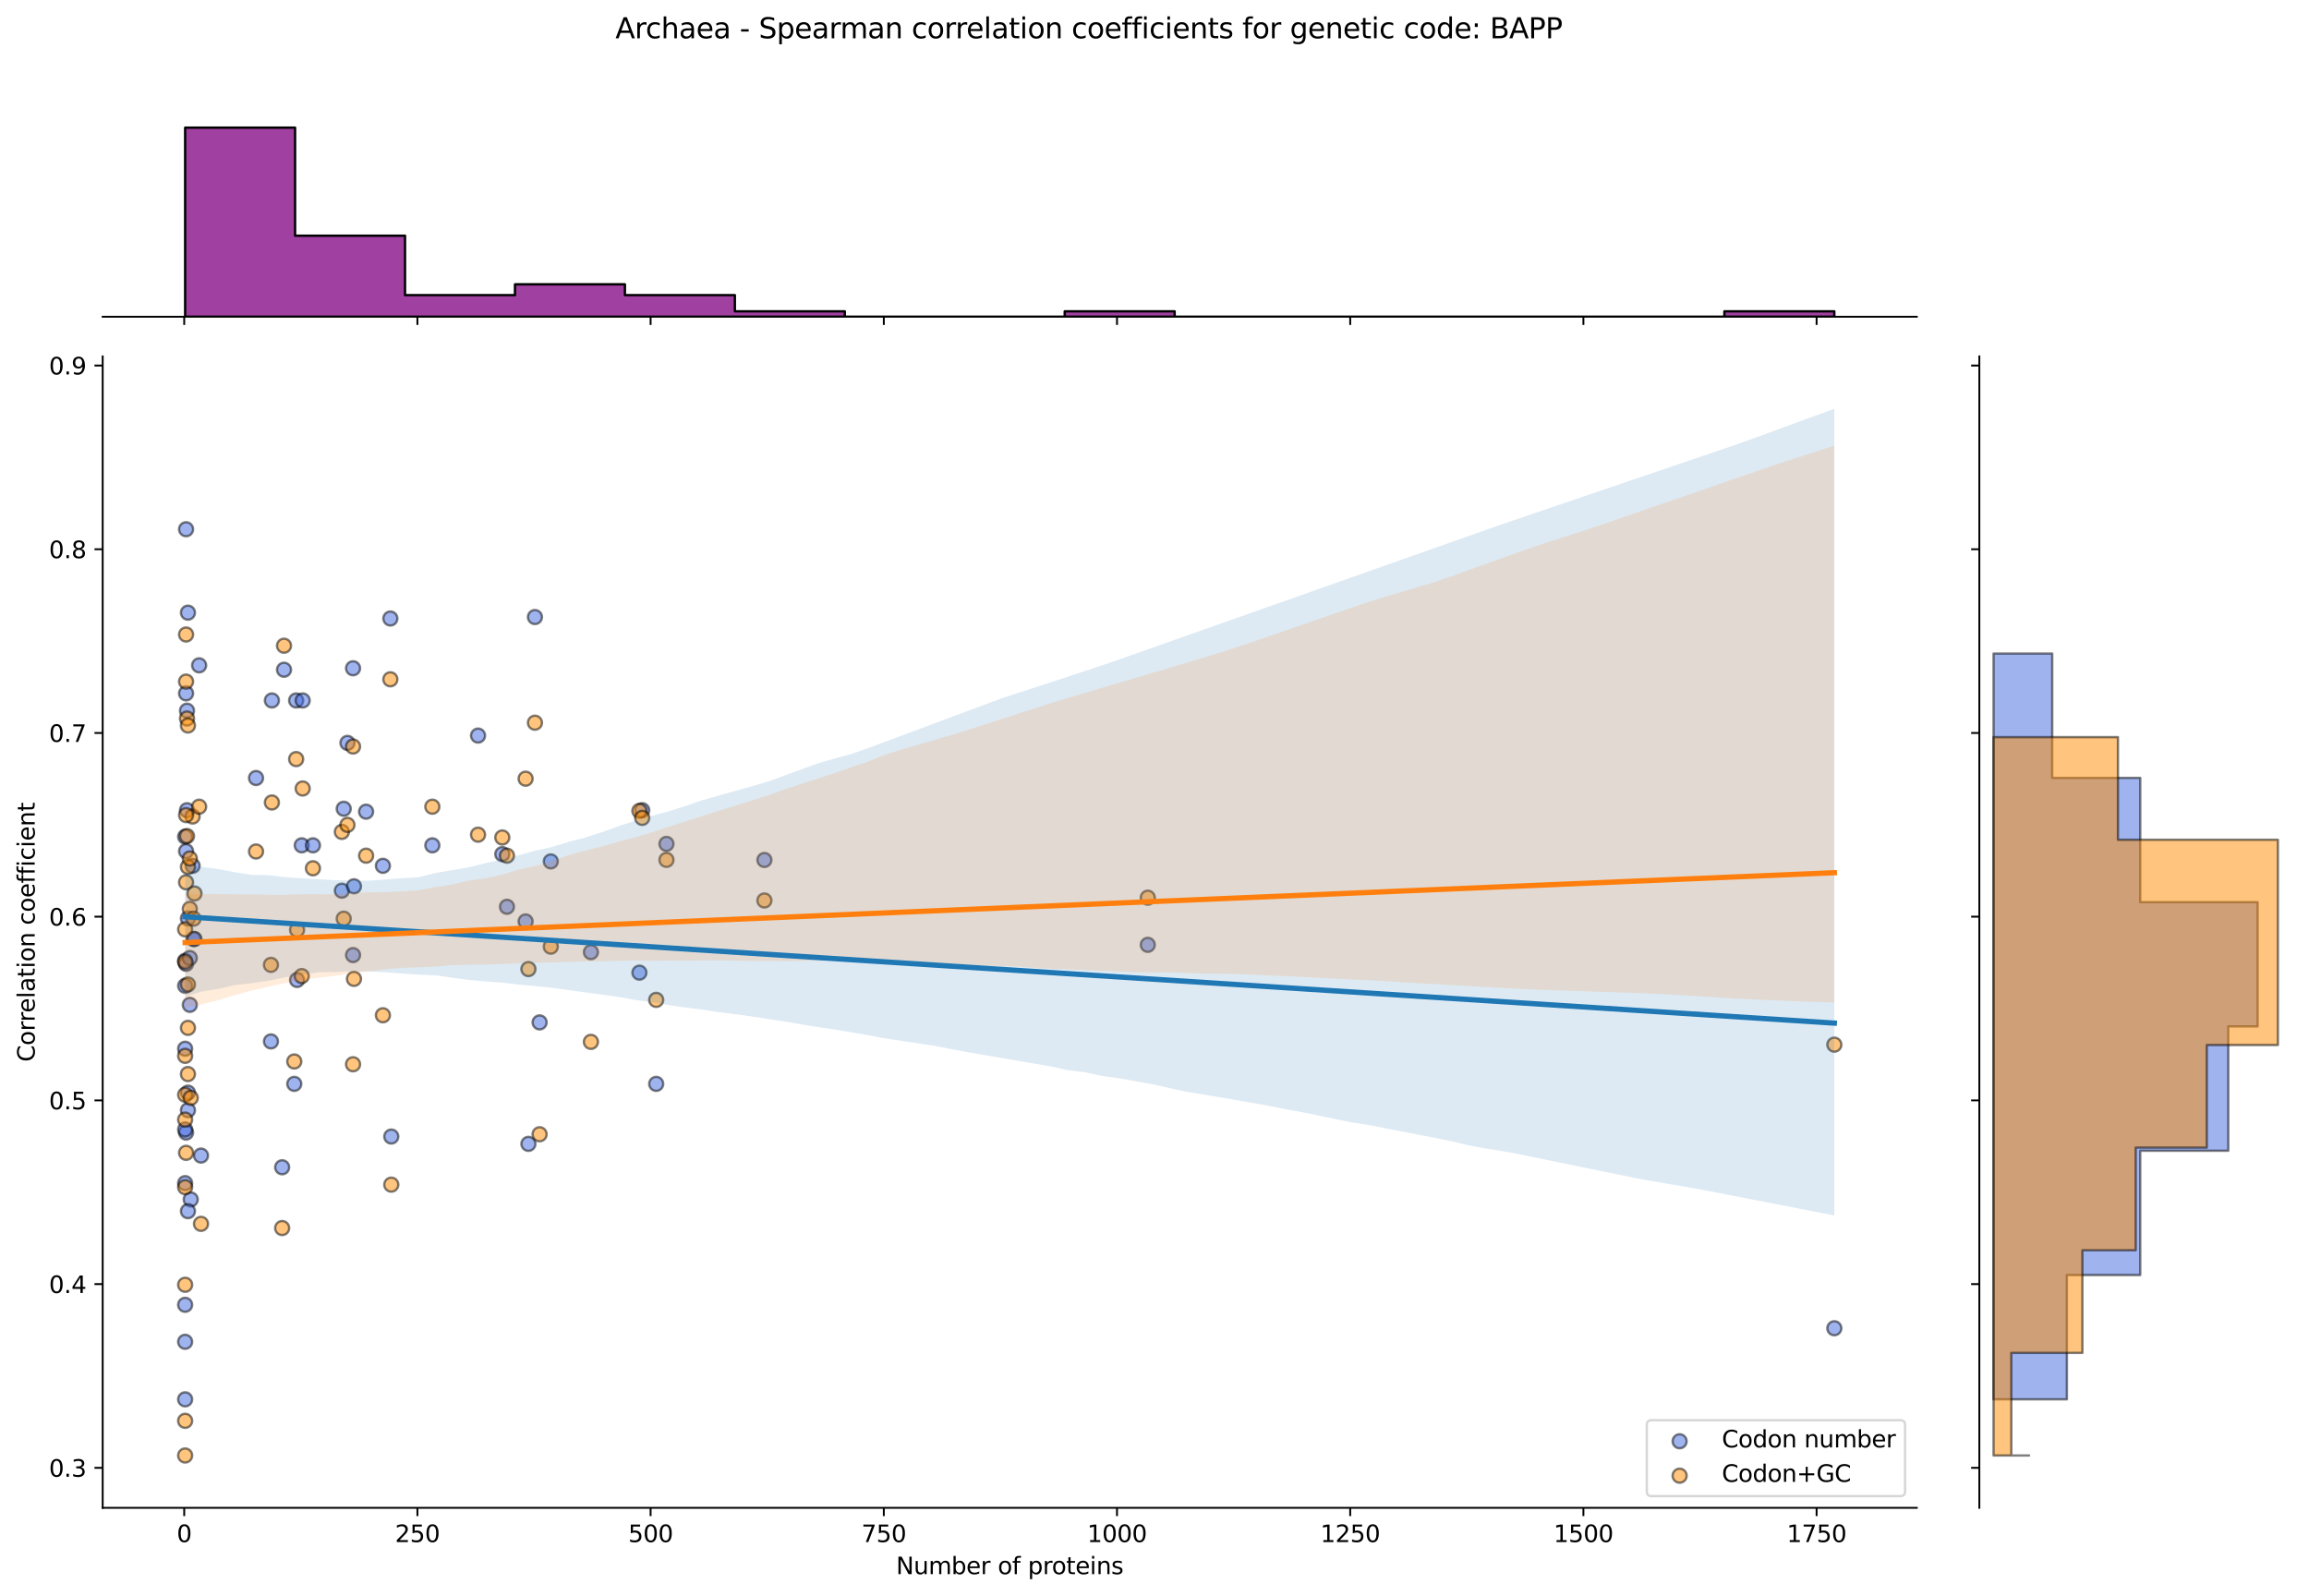 <?xml version="1.0" encoding="utf-8" standalone="no"?>
<!DOCTYPE svg PUBLIC "-//W3C//DTD SVG 1.1//EN"
  "http://www.w3.org/Graphics/SVG/1.1/DTD/svg11.dtd">
<svg xmlns:xlink="http://www.w3.org/1999/xlink" width="984.456pt" height="680.423pt" viewBox="0 0 984.456 680.423" xmlns="http://www.w3.org/2000/svg" version="1.1">
 <defs>
  <style type="text/css">*{stroke-linejoin: round; stroke-linecap: butt}</style>
 </defs>
 <g id="figure_1">
  <g id="patch_1">
   <path d="M 0 680.423 
L 984.456 680.423 
L 984.456 0 
L 0 0 
z
" style="fill: #ffffff"/>
  </g>
  <g id="axes_1">
   <g id="patch_2">
    <path d="M 43.781 642.867 
L 817.232 642.867 
L 817.232 151.966 
L 43.781 151.966 
z
" style="fill: #ffffff"/>
   </g>
   <g id="PathCollection_1">
    <defs>
     <path id="mcd0ae8ad8d" d="M 0 3 
C 0.796 3 1.559 2.684 2.121 2.121 
C 2.684 1.559 3 0.796 3 0 
C 3 -0.796 2.684 -1.559 2.121 -2.121 
C 1.559 -2.684 0.796 -3 0 -3 
C -0.796 -3 -1.559 -2.684 -2.121 -2.121 
C -2.684 -1.559 -3 -0.796 -3 0 
C -3 0.796 -2.684 1.559 -2.121 2.121 
C -1.559 2.684 -0.796 3 0 3 
z
" style="stroke: #000000; stroke-opacity: 0.5"/>
    </defs>
    <g clip-path="url(#p3bf9b41115)">
     <use xlink:href="#mcd0ae8ad8d" x="125.469" y="462.106" style="fill: #4169e1; fill-opacity: 0.5; stroke: #000000; stroke-opacity: 0.5"/>
     <use xlink:href="#mcd0ae8ad8d" x="203.817" y="313.615" style="fill: #4169e1; fill-opacity: 0.5; stroke: #000000; stroke-opacity: 0.5"/>
     <use xlink:href="#mcd0ae8ad8d" x="109.163" y="331.708" style="fill: #4169e1; fill-opacity: 0.5; stroke: #000000; stroke-opacity: 0.5"/>
     <use xlink:href="#mcd0ae8ad8d" x="115.527" y="444.012" style="fill: #4169e1; fill-opacity: 0.5; stroke: #000000; stroke-opacity: 0.5"/>
     <use xlink:href="#mcd0ae8ad8d" x="184.329" y="360.408" style="fill: #4169e1; fill-opacity: 0.5; stroke: #000000; stroke-opacity: 0.5"/>
     <use xlink:href="#mcd0ae8ad8d" x="80.927" y="428.414" style="fill: #4169e1; fill-opacity: 0.5; stroke: #000000; stroke-opacity: 0.5"/>
     <use xlink:href="#mcd0ae8ad8d" x="272.619" y="414.688" style="fill: #4169e1; fill-opacity: 0.5; stroke: #000000; stroke-opacity: 0.5"/>
     <use xlink:href="#mcd0ae8ad8d" x="145.752" y="379.749" style="fill: #4169e1; fill-opacity: 0.5; stroke: #000000; stroke-opacity: 0.5"/>
     <use xlink:href="#mcd0ae8ad8d" x="80.131" y="261.207" style="fill: #4169e1; fill-opacity: 0.5; stroke: #000000; stroke-opacity: 0.5"/>
     <use xlink:href="#mcd0ae8ad8d" x="78.938" y="596.612" style="fill: #4169e1; fill-opacity: 0.5; stroke: #000000; stroke-opacity: 0.5"/>
     <use xlink:href="#mcd0ae8ad8d" x="79.336" y="482.865" style="fill: #4169e1; fill-opacity: 0.5; stroke: #000000; stroke-opacity: 0.5"/>
     <use xlink:href="#mcd0ae8ad8d" x="273.812" y="345.434" style="fill: #4169e1; fill-opacity: 0.5; stroke: #000000; stroke-opacity: 0.5"/>
     <use xlink:href="#mcd0ae8ad8d" x="78.938" y="409.612" style="fill: #4169e1; fill-opacity: 0.5; stroke: #000000; stroke-opacity: 0.5"/>
     <use xlink:href="#mcd0ae8ad8d" x="120.299" y="497.669" style="fill: #4169e1; fill-opacity: 0.5; stroke: #000000; stroke-opacity: 0.5"/>
     <use xlink:href="#mcd0ae8ad8d" x="81.324" y="511.395" style="fill: #4169e1; fill-opacity: 0.5; stroke: #000000; stroke-opacity: 0.5"/>
     <use xlink:href="#mcd0ae8ad8d" x="126.265" y="298.641" style="fill: #4169e1; fill-opacity: 0.5; stroke: #000000; stroke-opacity: 0.5"/>
     <use xlink:href="#mcd0ae8ad8d" x="126.662" y="417.808" style="fill: #4169e1; fill-opacity: 0.5; stroke: #000000; stroke-opacity: 0.5"/>
     <use xlink:href="#mcd0ae8ad8d" x="163.251" y="369.143" style="fill: #4169e1; fill-opacity: 0.5; stroke: #000000; stroke-opacity: 0.5"/>
     <use xlink:href="#mcd0ae8ad8d" x="82.12" y="369.143" style="fill: #4169e1; fill-opacity: 0.5; stroke: #000000; stroke-opacity: 0.5"/>
     <use xlink:href="#mcd0ae8ad8d" x="782.075" y="566.299" style="fill: #4169e1; fill-opacity: 0.5; stroke: #000000; stroke-opacity: 0.5"/>
     <use xlink:href="#mcd0ae8ad8d" x="79.734" y="303.009" style="fill: #4169e1; fill-opacity: 0.5; stroke: #000000; stroke-opacity: 0.5"/>
     <use xlink:href="#mcd0ae8ad8d" x="121.095" y="285.539" style="fill: #4169e1; fill-opacity: 0.5; stroke: #000000; stroke-opacity: 0.5"/>
     <use xlink:href="#mcd0ae8ad8d" x="128.651" y="360.408" style="fill: #4169e1; fill-opacity: 0.5; stroke: #000000; stroke-opacity: 0.5"/>
     <use xlink:href="#mcd0ae8ad8d" x="225.292" y="487.686" style="fill: #4169e1; fill-opacity: 0.5; stroke: #000000; stroke-opacity: 0.5"/>
     <use xlink:href="#mcd0ae8ad8d" x="79.336" y="225.644" style="fill: #4169e1; fill-opacity: 0.5; stroke: #000000; stroke-opacity: 0.5"/>
     <use xlink:href="#mcd0ae8ad8d" x="325.911" y="366.647" style="fill: #4169e1; fill-opacity: 0.5; stroke: #000000; stroke-opacity: 0.5"/>
     <use xlink:href="#mcd0ae8ad8d" x="234.837" y="367.271" style="fill: #4169e1; fill-opacity: 0.5; stroke: #000000; stroke-opacity: 0.5"/>
     <use xlink:href="#mcd0ae8ad8d" x="78.938" y="356.72" style="fill: #4169e1; fill-opacity: 0.5; stroke: #000000; stroke-opacity: 0.5"/>
     <use xlink:href="#mcd0ae8ad8d" x="79.336" y="410.945" style="fill: #4169e1; fill-opacity: 0.5; stroke: #000000; stroke-opacity: 0.5"/>
     <use xlink:href="#mcd0ae8ad8d" x="115.924" y="298.641" style="fill: #4169e1; fill-opacity: 0.5; stroke: #000000; stroke-opacity: 0.5"/>
     <use xlink:href="#mcd0ae8ad8d" x="78.938" y="420.284" style="fill: #4169e1; fill-opacity: 0.5; stroke: #000000; stroke-opacity: 0.5"/>
     <use xlink:href="#mcd0ae8ad8d" x="80.927" y="408.449" style="fill: #4169e1; fill-opacity: 0.5; stroke: #000000; stroke-opacity: 0.5"/>
     <use xlink:href="#mcd0ae8ad8d" x="146.547" y="344.81" style="fill: #4169e1; fill-opacity: 0.5; stroke: #000000; stroke-opacity: 0.5"/>
     <use xlink:href="#mcd0ae8ad8d" x="279.778" y="462.106" style="fill: #4169e1; fill-opacity: 0.5; stroke: #000000; stroke-opacity: 0.5"/>
     <use xlink:href="#mcd0ae8ad8d" x="150.922" y="377.878" style="fill: #4169e1; fill-opacity: 0.5; stroke: #000000; stroke-opacity: 0.5"/>
     <use xlink:href="#mcd0ae8ad8d" x="284.152" y="359.784" style="fill: #4169e1; fill-opacity: 0.5; stroke: #000000; stroke-opacity: 0.5"/>
     <use xlink:href="#mcd0ae8ad8d" x="80.131" y="473.336" style="fill: #4169e1; fill-opacity: 0.5; stroke: #000000; stroke-opacity: 0.5"/>
     <use xlink:href="#mcd0ae8ad8d" x="214.157" y="364.152" style="fill: #4169e1; fill-opacity: 0.5; stroke: #000000; stroke-opacity: 0.5"/>
     <use xlink:href="#mcd0ae8ad8d" x="150.524" y="284.915" style="fill: #4169e1; fill-opacity: 0.5; stroke: #000000; stroke-opacity: 0.5"/>
     <use xlink:href="#mcd0ae8ad8d" x="78.938" y="447.134" style="fill: #4169e1; fill-opacity: 0.5; stroke: #000000; stroke-opacity: 0.5"/>
     <use xlink:href="#mcd0ae8ad8d" x="82.517" y="400.339" style="fill: #4169e1; fill-opacity: 0.5; stroke: #000000; stroke-opacity: 0.5"/>
     <use xlink:href="#mcd0ae8ad8d" x="489.366" y="402.834" style="fill: #4169e1; fill-opacity: 0.5; stroke: #000000; stroke-opacity: 0.5"/>
     <use xlink:href="#mcd0ae8ad8d" x="228.076" y="263.078" style="fill: #4169e1; fill-opacity: 0.5; stroke: #000000; stroke-opacity: 0.5"/>
     <use xlink:href="#mcd0ae8ad8d" x="230.065" y="435.901" style="fill: #4169e1; fill-opacity: 0.5; stroke: #000000; stroke-opacity: 0.5"/>
     <use xlink:href="#mcd0ae8ad8d" x="80.131" y="391.604" style="fill: #4169e1; fill-opacity: 0.5; stroke: #000000; stroke-opacity: 0.5"/>
     <use xlink:href="#mcd0ae8ad8d" x="251.938" y="405.954" style="fill: #4169e1; fill-opacity: 0.5; stroke: #000000; stroke-opacity: 0.5"/>
     <use xlink:href="#mcd0ae8ad8d" x="79.336" y="295.621" style="fill: #4169e1; fill-opacity: 0.5; stroke: #000000; stroke-opacity: 0.5"/>
     <use xlink:href="#mcd0ae8ad8d" x="82.915" y="400.339" style="fill: #4169e1; fill-opacity: 0.5; stroke: #000000; stroke-opacity: 0.5"/>
     <use xlink:href="#mcd0ae8ad8d" x="133.423" y="360.408" style="fill: #4169e1; fill-opacity: 0.5; stroke: #000000; stroke-opacity: 0.5"/>
     <use xlink:href="#mcd0ae8ad8d" x="129.049" y="298.641" style="fill: #4169e1; fill-opacity: 0.5; stroke: #000000; stroke-opacity: 0.5"/>
     <use xlink:href="#mcd0ae8ad8d" x="156.092" y="346.058" style="fill: #4169e1; fill-opacity: 0.5; stroke: #000000; stroke-opacity: 0.5"/>
     <use xlink:href="#mcd0ae8ad8d" x="224.099" y="392.852" style="fill: #4169e1; fill-opacity: 0.5; stroke: #000000; stroke-opacity: 0.5"/>
     <use xlink:href="#mcd0ae8ad8d" x="85.699" y="492.677" style="fill: #4169e1; fill-opacity: 0.5; stroke: #000000; stroke-opacity: 0.5"/>
     <use xlink:href="#mcd0ae8ad8d" x="80.131" y="516.386" style="fill: #4169e1; fill-opacity: 0.5; stroke: #000000; stroke-opacity: 0.5"/>
     <use xlink:href="#mcd0ae8ad8d" x="80.131" y="465.849" style="fill: #4169e1; fill-opacity: 0.5; stroke: #000000; stroke-opacity: 0.5"/>
     <use xlink:href="#mcd0ae8ad8d" x="79.336" y="362.904" style="fill: #4169e1; fill-opacity: 0.5; stroke: #000000; stroke-opacity: 0.5"/>
     <use xlink:href="#mcd0ae8ad8d" x="166.83" y="484.566" style="fill: #4169e1; fill-opacity: 0.5; stroke: #000000; stroke-opacity: 0.5"/>
     <use xlink:href="#mcd0ae8ad8d" x="78.938" y="481.552" style="fill: #4169e1; fill-opacity: 0.5; stroke: #000000; stroke-opacity: 0.5"/>
     <use xlink:href="#mcd0ae8ad8d" x="216.145" y="386.612" style="fill: #4169e1; fill-opacity: 0.5; stroke: #000000; stroke-opacity: 0.5"/>
     <use xlink:href="#mcd0ae8ad8d" x="84.904" y="283.667" style="fill: #4169e1; fill-opacity: 0.5; stroke: #000000; stroke-opacity: 0.5"/>
     <use xlink:href="#mcd0ae8ad8d" x="150.524" y="407.202" style="fill: #4169e1; fill-opacity: 0.5; stroke: #000000; stroke-opacity: 0.5"/>
     <use xlink:href="#mcd0ae8ad8d" x="78.938" y="504.437" style="fill: #4169e1; fill-opacity: 0.5; stroke: #000000; stroke-opacity: 0.5"/>
     <use xlink:href="#mcd0ae8ad8d" x="79.734" y="345.434" style="fill: #4169e1; fill-opacity: 0.5; stroke: #000000; stroke-opacity: 0.5"/>
     <use xlink:href="#mcd0ae8ad8d" x="148.138" y="316.735" style="fill: #4169e1; fill-opacity: 0.5; stroke: #000000; stroke-opacity: 0.5"/>
     <use xlink:href="#mcd0ae8ad8d" x="166.433" y="263.702" style="fill: #4169e1; fill-opacity: 0.5; stroke: #000000; stroke-opacity: 0.5"/>
     <use xlink:href="#mcd0ae8ad8d" x="78.938" y="572.074" style="fill: #4169e1; fill-opacity: 0.5; stroke: #000000; stroke-opacity: 0.5"/>
     <use xlink:href="#mcd0ae8ad8d" x="78.938" y="556.302" style="fill: #4169e1; fill-opacity: 0.5; stroke: #000000; stroke-opacity: 0.5"/>
    </g>
   </g>
   <g id="PathCollection_2">
    <defs>
     <path id="mdf9a4e9aa1" d="M 0 3 
C 0.796 3 1.559 2.684 2.121 2.121 
C 2.684 1.559 3 0.796 3 0 
C 3 -0.796 2.684 -1.559 2.121 -2.121 
C 1.559 -2.684 0.796 -3 0 -3 
C -0.796 -3 -1.559 -2.684 -2.121 -2.121 
C -2.684 -1.559 -3 -0.796 -3 0 
C -3 0.796 -2.684 1.559 -2.121 2.121 
C -1.559 2.684 -0.796 3 0 3 
z
" style="stroke: #000000; stroke-opacity: 0.5"/>
    </defs>
    <g clip-path="url(#p3bf9b41115)">
     <use xlink:href="#mdf9a4e9aa1" x="125.469" y="452.557" style="fill: #ff8c00; fill-opacity: 0.5; stroke: #000000; stroke-opacity: 0.5"/>
     <use xlink:href="#mdf9a4e9aa1" x="203.817" y="355.871" style="fill: #ff8c00; fill-opacity: 0.5; stroke: #000000; stroke-opacity: 0.5"/>
     <use xlink:href="#mdf9a4e9aa1" x="109.163" y="363.033" style="fill: #ff8c00; fill-opacity: 0.5; stroke: #000000; stroke-opacity: 0.5"/>
     <use xlink:href="#mdf9a4e9aa1" x="115.527" y="411.376" style="fill: #ff8c00; fill-opacity: 0.5; stroke: #000000; stroke-opacity: 0.5"/>
     <use xlink:href="#mdf9a4e9aa1" x="184.329" y="343.935" style="fill: #ff8c00; fill-opacity: 0.5; stroke: #000000; stroke-opacity: 0.5"/>
     <use xlink:href="#mdf9a4e9aa1" x="80.927" y="387.503" style="fill: #ff8c00; fill-opacity: 0.5; stroke: #000000; stroke-opacity: 0.5"/>
     <use xlink:href="#mdf9a4e9aa1" x="272.619" y="345.725" style="fill: #ff8c00; fill-opacity: 0.5; stroke: #000000; stroke-opacity: 0.5"/>
     <use xlink:href="#mdf9a4e9aa1" x="145.752" y="354.677" style="fill: #ff8c00; fill-opacity: 0.5; stroke: #000000; stroke-opacity: 0.5"/>
     <use xlink:href="#mdf9a4e9aa1" x="80.131" y="369.598" style="fill: #ff8c00; fill-opacity: 0.5; stroke: #000000; stroke-opacity: 0.5"/>
     <use xlink:href="#mdf9a4e9aa1" x="78.938" y="506.159" style="fill: #ff8c00; fill-opacity: 0.5; stroke: #000000; stroke-opacity: 0.5"/>
     <use xlink:href="#mdf9a4e9aa1" x="79.336" y="491.51" style="fill: #ff8c00; fill-opacity: 0.5; stroke: #000000; stroke-opacity: 0.5"/>
     <use xlink:href="#mdf9a4e9aa1" x="273.812" y="348.709" style="fill: #ff8c00; fill-opacity: 0.5; stroke: #000000; stroke-opacity: 0.5"/>
     <use xlink:href="#mdf9a4e9aa1" x="78.938" y="466.741" style="fill: #ff8c00; fill-opacity: 0.5; stroke: #000000; stroke-opacity: 0.5"/>
     <use xlink:href="#mdf9a4e9aa1" x="120.299" y="523.579" style="fill: #ff8c00; fill-opacity: 0.5; stroke: #000000; stroke-opacity: 0.5"/>
     <use xlink:href="#mdf9a4e9aa1" x="81.324" y="468.074" style="fill: #ff8c00; fill-opacity: 0.5; stroke: #000000; stroke-opacity: 0.5"/>
     <use xlink:href="#mdf9a4e9aa1" x="126.265" y="323.643" style="fill: #ff8c00; fill-opacity: 0.5; stroke: #000000; stroke-opacity: 0.5"/>
     <use xlink:href="#mdf9a4e9aa1" x="126.662" y="396.455" style="fill: #ff8c00; fill-opacity: 0.5; stroke: #000000; stroke-opacity: 0.5"/>
     <use xlink:href="#mdf9a4e9aa1" x="163.251" y="432.861" style="fill: #ff8c00; fill-opacity: 0.5; stroke: #000000; stroke-opacity: 0.5"/>
     <use xlink:href="#mdf9a4e9aa1" x="82.12" y="348.112" style="fill: #ff8c00; fill-opacity: 0.5; stroke: #000000; stroke-opacity: 0.5"/>
     <use xlink:href="#mdf9a4e9aa1" x="782.075" y="445.395" style="fill: #ff8c00; fill-opacity: 0.5; stroke: #000000; stroke-opacity: 0.5"/>
     <use xlink:href="#mdf9a4e9aa1" x="79.734" y="306.335" style="fill: #ff8c00; fill-opacity: 0.5; stroke: #000000; stroke-opacity: 0.5"/>
     <use xlink:href="#mdf9a4e9aa1" x="121.095" y="275.3" style="fill: #ff8c00; fill-opacity: 0.5; stroke: #000000; stroke-opacity: 0.5"/>
     <use xlink:href="#mdf9a4e9aa1" x="128.651" y="416.15" style="fill: #ff8c00; fill-opacity: 0.5; stroke: #000000; stroke-opacity: 0.5"/>
     <use xlink:href="#mdf9a4e9aa1" x="225.292" y="413.166" style="fill: #ff8c00; fill-opacity: 0.5; stroke: #000000; stroke-opacity: 0.5"/>
     <use xlink:href="#mdf9a4e9aa1" x="79.336" y="270.525" style="fill: #ff8c00; fill-opacity: 0.5; stroke: #000000; stroke-opacity: 0.5"/>
     <use xlink:href="#mdf9a4e9aa1" x="325.911" y="383.922" style="fill: #ff8c00; fill-opacity: 0.5; stroke: #000000; stroke-opacity: 0.5"/>
     <use xlink:href="#mdf9a4e9aa1" x="234.837" y="403.617" style="fill: #ff8c00; fill-opacity: 0.5; stroke: #000000; stroke-opacity: 0.5"/>
     <use xlink:href="#mdf9a4e9aa1" x="78.938" y="396.229" style="fill: #ff8c00; fill-opacity: 0.5; stroke: #000000; stroke-opacity: 0.5"/>
     <use xlink:href="#mdf9a4e9aa1" x="79.336" y="376.163" style="fill: #ff8c00; fill-opacity: 0.5; stroke: #000000; stroke-opacity: 0.5"/>
     <use xlink:href="#mdf9a4e9aa1" x="115.924" y="342.144" style="fill: #ff8c00; fill-opacity: 0.5; stroke: #000000; stroke-opacity: 0.5"/>
     <use xlink:href="#mdf9a4e9aa1" x="78.938" y="450.159" style="fill: #ff8c00; fill-opacity: 0.5; stroke: #000000; stroke-opacity: 0.5"/>
     <use xlink:href="#mdf9a4e9aa1" x="80.927" y="366.017" style="fill: #ff8c00; fill-opacity: 0.5; stroke: #000000; stroke-opacity: 0.5"/>
     <use xlink:href="#mdf9a4e9aa1" x="146.547" y="391.68" style="fill: #ff8c00; fill-opacity: 0.5; stroke: #000000; stroke-opacity: 0.5"/>
     <use xlink:href="#mdf9a4e9aa1" x="279.778" y="426.296" style="fill: #ff8c00; fill-opacity: 0.5; stroke: #000000; stroke-opacity: 0.5"/>
     <use xlink:href="#mdf9a4e9aa1" x="150.922" y="417.344" style="fill: #ff8c00; fill-opacity: 0.5; stroke: #000000; stroke-opacity: 0.5"/>
     <use xlink:href="#mdf9a4e9aa1" x="284.152" y="366.614" style="fill: #ff8c00; fill-opacity: 0.5; stroke: #000000; stroke-opacity: 0.5"/>
     <use xlink:href="#mdf9a4e9aa1" x="80.131" y="438.233" style="fill: #ff8c00; fill-opacity: 0.5; stroke: #000000; stroke-opacity: 0.5"/>
     <use xlink:href="#mdf9a4e9aa1" x="214.157" y="357.065" style="fill: #ff8c00; fill-opacity: 0.5; stroke: #000000; stroke-opacity: 0.5"/>
     <use xlink:href="#mdf9a4e9aa1" x="150.524" y="318.271" style="fill: #ff8c00; fill-opacity: 0.5; stroke: #000000; stroke-opacity: 0.5"/>
     <use xlink:href="#mdf9a4e9aa1" x="78.938" y="477.354" style="fill: #ff8c00; fill-opacity: 0.5; stroke: #000000; stroke-opacity: 0.5"/>
     <use xlink:href="#mdf9a4e9aa1" x="82.517" y="391.68" style="fill: #ff8c00; fill-opacity: 0.5; stroke: #000000; stroke-opacity: 0.5"/>
     <use xlink:href="#mdf9a4e9aa1" x="489.366" y="382.728" style="fill: #ff8c00; fill-opacity: 0.5; stroke: #000000; stroke-opacity: 0.5"/>
     <use xlink:href="#mdf9a4e9aa1" x="228.076" y="308.125" style="fill: #ff8c00; fill-opacity: 0.5; stroke: #000000; stroke-opacity: 0.5"/>
     <use xlink:href="#mdf9a4e9aa1" x="230.065" y="483.591" style="fill: #ff8c00; fill-opacity: 0.5; stroke: #000000; stroke-opacity: 0.5"/>
     <use xlink:href="#mdf9a4e9aa1" x="80.131" y="309.319" style="fill: #ff8c00; fill-opacity: 0.5; stroke: #000000; stroke-opacity: 0.5"/>
     <use xlink:href="#mdf9a4e9aa1" x="251.938" y="444.201" style="fill: #ff8c00; fill-opacity: 0.5; stroke: #000000; stroke-opacity: 0.5"/>
     <use xlink:href="#mdf9a4e9aa1" x="79.336" y="290.603" style="fill: #ff8c00; fill-opacity: 0.5; stroke: #000000; stroke-opacity: 0.5"/>
     <use xlink:href="#mdf9a4e9aa1" x="82.915" y="380.938" style="fill: #ff8c00; fill-opacity: 0.5; stroke: #000000; stroke-opacity: 0.5"/>
     <use xlink:href="#mdf9a4e9aa1" x="133.423" y="370.195" style="fill: #ff8c00; fill-opacity: 0.5; stroke: #000000; stroke-opacity: 0.5"/>
     <use xlink:href="#mdf9a4e9aa1" x="129.049" y="336.176" style="fill: #ff8c00; fill-opacity: 0.5; stroke: #000000; stroke-opacity: 0.5"/>
     <use xlink:href="#mdf9a4e9aa1" x="156.092" y="364.823" style="fill: #ff8c00; fill-opacity: 0.5; stroke: #000000; stroke-opacity: 0.5"/>
     <use xlink:href="#mdf9a4e9aa1" x="224.099" y="331.998" style="fill: #ff8c00; fill-opacity: 0.5; stroke: #000000; stroke-opacity: 0.5"/>
     <use xlink:href="#mdf9a4e9aa1" x="85.699" y="521.788" style="fill: #ff8c00; fill-opacity: 0.5; stroke: #000000; stroke-opacity: 0.5"/>
     <use xlink:href="#mdf9a4e9aa1" x="80.131" y="457.928" style="fill: #ff8c00; fill-opacity: 0.5; stroke: #000000; stroke-opacity: 0.5"/>
     <use xlink:href="#mdf9a4e9aa1" x="80.131" y="419.731" style="fill: #ff8c00; fill-opacity: 0.5; stroke: #000000; stroke-opacity: 0.5"/>
     <use xlink:href="#mdf9a4e9aa1" x="79.336" y="347.515" style="fill: #ff8c00; fill-opacity: 0.5; stroke: #000000; stroke-opacity: 0.5"/>
     <use xlink:href="#mdf9a4e9aa1" x="166.83" y="505.077" style="fill: #ff8c00; fill-opacity: 0.5; stroke: #000000; stroke-opacity: 0.5"/>
     <use xlink:href="#mdf9a4e9aa1" x="78.938" y="605.769" style="fill: #ff8c00; fill-opacity: 0.5; stroke: #000000; stroke-opacity: 0.5"/>
     <use xlink:href="#mdf9a4e9aa1" x="216.145" y="364.823" style="fill: #ff8c00; fill-opacity: 0.5; stroke: #000000; stroke-opacity: 0.5"/>
     <use xlink:href="#mdf9a4e9aa1" x="84.904" y="343.935" style="fill: #ff8c00; fill-opacity: 0.5; stroke: #000000; stroke-opacity: 0.5"/>
     <use xlink:href="#mdf9a4e9aa1" x="150.524" y="453.75" style="fill: #ff8c00; fill-opacity: 0.5; stroke: #000000; stroke-opacity: 0.5"/>
     <use xlink:href="#mdf9a4e9aa1" x="78.938" y="547.765" style="fill: #ff8c00; fill-opacity: 0.5; stroke: #000000; stroke-opacity: 0.5"/>
     <use xlink:href="#mdf9a4e9aa1" x="79.734" y="356.468" style="fill: #ff8c00; fill-opacity: 0.5; stroke: #000000; stroke-opacity: 0.5"/>
     <use xlink:href="#mdf9a4e9aa1" x="148.138" y="351.693" style="fill: #ff8c00; fill-opacity: 0.5; stroke: #000000; stroke-opacity: 0.5"/>
     <use xlink:href="#mdf9a4e9aa1" x="166.433" y="289.624" style="fill: #ff8c00; fill-opacity: 0.5; stroke: #000000; stroke-opacity: 0.5"/>
     <use xlink:href="#mdf9a4e9aa1" x="78.938" y="620.553" style="fill: #ff8c00; fill-opacity: 0.5; stroke: #000000; stroke-opacity: 0.5"/>
     <use xlink:href="#mdf9a4e9aa1" x="78.938" y="410.105" style="fill: #ff8c00; fill-opacity: 0.5; stroke: #000000; stroke-opacity: 0.5"/>
    </g>
   </g>
   <g id="PolyCollection_1">
    <path d="M 78.938 368.463 
L 78.938 424.961 
L 86.04 422.712 
L 93.143 421.609 
L 100.245 419.973 
L 107.348 419.17 
L 114.45 418.139 
L 121.552 416.669 
L 128.655 415.626 
L 135.757 414.5 
L 142.86 414.446 
L 149.962 414.061 
L 157.064 414.172 
L 164.167 414.51 
L 171.269 415.054 
L 178.372 415.526 
L 185.474 415.817 
L 192.576 416.813 
L 199.679 417.781 
L 206.781 418.401 
L 213.884 418.912 
L 220.986 419.768 
L 228.088 420.397 
L 235.191 421.109 
L 242.293 422.126 
L 249.396 423.079 
L 256.498 424.028 
L 263.6 425.014 
L 270.703 426.322 
L 277.805 427.314 
L 284.908 428.502 
L 292.01 429.545 
L 299.112 430.411 
L 306.215 431.491 
L 313.317 432.388 
L 320.419 433.364 
L 327.522 434.433 
L 334.624 435.508 
L 341.727 436.759 
L 348.829 437.914 
L 355.931 438.932 
L 363.034 440.142 
L 370.136 441.352 
L 377.239 442.702 
L 384.341 443.776 
L 391.443 444.839 
L 398.546 445.894 
L 405.648 447.307 
L 412.751 448.631 
L 419.853 449.854 
L 426.955 451.074 
L 434.058 452.285 
L 441.16 453.497 
L 448.263 454.704 
L 455.365 456.289 
L 462.467 457.118 
L 469.57 458.67 
L 476.672 459.66 
L 483.775 460.918 
L 490.877 462.157 
L 497.979 463.763 
L 505.082 465.315 
L 512.184 466.502 
L 519.287 467.69 
L 526.389 468.878 
L 533.491 470.126 
L 540.594 471.407 
L 547.696 472.82 
L 554.799 474.107 
L 561.901 475.559 
L 569.003 477.058 
L 576.106 478.484 
L 583.208 479.586 
L 590.31 480.965 
L 597.413 482.345 
L 604.515 483.724 
L 611.618 485.103 
L 618.72 486.535 
L 625.822 488.244 
L 632.925 489.577 
L 640.027 490.666 
L 647.13 491.982 
L 654.232 493.45 
L 661.334 494.907 
L 668.437 496.364 
L 675.539 497.82 
L 682.642 499.277 
L 689.744 500.734 
L 696.846 502.184 
L 703.949 503.483 
L 711.051 504.704 
L 718.154 505.926 
L 725.256 507.164 
L 732.358 508.544 
L 739.461 509.924 
L 746.563 511.304 
L 753.666 512.684 
L 760.768 514.065 
L 767.87 515.445 
L 774.973 516.825 
L 782.075 518.204 
L 782.075 174.279 
L 782.075 174.279 
L 774.973 176.883 
L 767.87 179.487 
L 760.768 182.091 
L 753.666 184.694 
L 746.563 187.298 
L 739.461 189.808 
L 732.358 192.223 
L 725.256 194.639 
L 718.154 197.054 
L 711.051 199.469 
L 703.949 201.884 
L 696.846 204.3 
L 689.744 206.715 
L 682.642 209.13 
L 675.539 211.545 
L 668.437 213.961 
L 661.334 216.376 
L 654.232 218.791 
L 647.13 221.207 
L 640.027 223.63 
L 632.925 226.139 
L 625.822 228.648 
L 618.72 231.157 
L 611.618 233.666 
L 604.515 236.175 
L 597.413 238.684 
L 590.31 241.192 
L 583.208 243.701 
L 576.106 246.21 
L 569.003 248.719 
L 561.901 251.228 
L 554.799 253.737 
L 547.696 256.246 
L 540.594 258.754 
L 533.491 261.263 
L 526.389 263.772 
L 519.287 266.281 
L 512.184 268.79 
L 505.082 271.299 
L 497.979 273.808 
L 490.877 276.316 
L 483.775 278.825 
L 476.672 281.336 
L 469.57 283.768 
L 462.467 286.117 
L 455.365 288.467 
L 448.263 290.817 
L 441.16 293.125 
L 434.058 295.429 
L 426.955 297.757 
L 419.853 300.406 
L 412.751 303.051 
L 405.648 305.697 
L 398.546 308.343 
L 391.443 310.995 
L 384.341 313.647 
L 377.239 316.299 
L 370.136 318.951 
L 363.034 321.445 
L 355.931 323.366 
L 348.829 325.416 
L 341.727 328.009 
L 334.624 330.6 
L 327.522 333.184 
L 320.419 335.252 
L 313.317 337.257 
L 306.215 339.263 
L 299.112 341.274 
L 292.01 343.699 
L 284.908 345.964 
L 277.805 347.848 
L 270.703 349.941 
L 263.6 352.288 
L 256.498 354.857 
L 249.396 357.103 
L 242.293 358.985 
L 235.191 361.15 
L 228.088 362.727 
L 220.986 364.693 
L 213.884 366.472 
L 206.781 368.045 
L 199.679 369.814 
L 192.576 371.031 
L 185.474 372.241 
L 178.372 374.03 
L 171.269 374.434 
L 164.167 374.988 
L 157.064 375.491 
L 149.962 375.379 
L 142.86 375.278 
L 135.757 374.839 
L 128.655 374.462 
L 121.552 373.989 
L 114.45 373.121 
L 107.348 372.997 
L 100.245 371.914 
L 93.143 370.523 
L 86.04 369.594 
L 78.938 368.463 
z
" clip-path="url(#p3bf9b41115)" style="fill: #1f77b4; fill-opacity: 0.15"/>
   </g>
   <g id="PolyCollection_2">
    <path d="M 78.938 381.093 
L 78.938 429.709 
L 86.04 428.158 
L 93.143 426.401 
L 100.245 424.226 
L 107.348 422.308 
L 114.45 420.675 
L 121.552 419.144 
L 128.655 417.815 
L 135.757 416.84 
L 142.86 416.066 
L 149.962 414.998 
L 157.064 414.213 
L 164.167 413.297 
L 171.269 412.673 
L 178.372 412.441 
L 185.474 412.081 
L 192.576 411.544 
L 199.679 411.353 
L 206.781 411.252 
L 213.884 411.046 
L 220.986 410.738 
L 228.088 410.444 
L 235.191 410.34 
L 242.293 410.144 
L 249.396 409.948 
L 256.498 409.833 
L 263.6 409.665 
L 270.703 409.508 
L 277.805 409.687 
L 284.908 409.544 
L 292.01 409.621 
L 299.112 409.525 
L 306.215 409.466 
L 313.317 409.605 
L 320.419 409.743 
L 327.522 409.688 
L 334.624 409.826 
L 341.727 409.646 
L 348.829 409.575 
L 355.931 409.61 
L 363.034 409.826 
L 370.136 409.965 
L 377.239 410.282 
L 384.341 410.248 
L 391.443 410.459 
L 398.546 410.765 
L 405.648 410.884 
L 412.751 411.343 
L 419.853 411.656 
L 426.955 411.869 
L 434.058 412.145 
L 441.16 412.638 
L 448.263 413.053 
L 455.365 413.267 
L 462.467 413.581 
L 469.57 413.889 
L 476.672 414.199 
L 483.775 414.512 
L 490.877 414.61 
L 497.979 414.574 
L 505.082 414.847 
L 512.184 415.113 
L 519.287 415.18 
L 526.389 415.247 
L 533.491 415.531 
L 540.594 415.864 
L 547.696 416.148 
L 554.799 416.536 
L 561.901 416.881 
L 569.003 417.223 
L 576.106 417.606 
L 583.208 417.889 
L 590.31 418.335 
L 597.413 418.789 
L 604.515 419.2 
L 611.618 419.599 
L 618.72 419.999 
L 625.822 420.399 
L 632.925 420.799 
L 640.027 421.195 
L 647.13 421.591 
L 654.232 421.909 
L 661.334 422.15 
L 668.437 422.391 
L 675.539 422.632 
L 682.642 422.872 
L 689.744 423.113 
L 696.846 423.354 
L 703.949 423.642 
L 711.051 423.979 
L 718.154 424.421 
L 725.256 424.868 
L 732.358 425.315 
L 739.461 425.747 
L 746.563 426.062 
L 753.666 426.378 
L 760.768 426.688 
L 767.87 426.996 
L 774.973 427.233 
L 782.075 427.414 
L 782.075 190.017 
L 782.075 190.017 
L 774.973 192.299 
L 767.87 194.58 
L 760.768 196.861 
L 753.666 199.254 
L 746.563 201.704 
L 739.461 204.153 
L 732.358 206.603 
L 725.256 209.053 
L 718.154 211.503 
L 711.051 213.953 
L 703.949 216.406 
L 696.846 218.862 
L 689.744 221.319 
L 682.642 223.775 
L 675.539 226.099 
L 668.437 228.405 
L 661.334 230.71 
L 654.232 233.015 
L 647.13 235.532 
L 640.027 238.069 
L 632.925 240.607 
L 625.822 243.145 
L 618.72 245.683 
L 611.618 248.14 
L 604.515 250.276 
L 597.413 252.395 
L 590.31 254.515 
L 583.208 256.676 
L 576.106 259.127 
L 569.003 261.579 
L 561.901 264.031 
L 554.799 266.486 
L 547.696 268.942 
L 540.594 271.399 
L 533.491 273.855 
L 526.389 276.229 
L 519.287 278.472 
L 512.184 280.676 
L 505.082 282.785 
L 497.979 284.893 
L 490.877 287.001 
L 483.775 289.11 
L 476.672 291.218 
L 469.57 293.327 
L 462.467 295.435 
L 455.365 297.544 
L 448.263 299.692 
L 441.16 301.987 
L 434.058 304.281 
L 426.955 306.575 
L 419.853 308.87 
L 412.751 311.164 
L 405.648 313.372 
L 398.546 315.43 
L 391.443 317.489 
L 384.341 319.548 
L 377.239 321.824 
L 370.136 324.688 
L 363.034 327.029 
L 355.931 329.57 
L 348.829 331.864 
L 341.727 334.165 
L 334.624 336.498 
L 327.522 339.057 
L 320.419 341.301 
L 313.317 343.545 
L 306.215 345.725 
L 299.112 347.975 
L 292.01 350.272 
L 284.908 352.518 
L 277.805 354.843 
L 270.703 357.002 
L 263.6 358.855 
L 256.498 360.904 
L 249.396 362.707 
L 242.293 364.621 
L 235.191 367.085 
L 228.088 369.248 
L 220.986 370.766 
L 213.884 372.932 
L 206.781 374.454 
L 199.679 375.472 
L 192.576 377.119 
L 185.474 378.214 
L 178.372 379.584 
L 171.269 380.04 
L 164.167 380.359 
L 157.064 380.415 
L 149.962 380.818 
L 142.86 381.298 
L 135.757 381.246 
L 128.655 381.241 
L 121.552 381.489 
L 114.45 381.462 
L 107.348 381.364 
L 100.245 381.234 
L 93.143 381.166 
L 86.04 381.161 
L 78.938 381.093 
z
" clip-path="url(#p3bf9b41115)" style="fill: #ff7f0e; fill-opacity: 0.15"/>
   </g>
   <g id="matplotlib.axis_1">
    <g id="xtick_1">
     <g id="line2d_1">
      <defs>
       <path id="m4e41504247" d="M 0 0 
L 0 3.5 
" style="stroke: #000000; stroke-width: 0.8"/>
      </defs>
      <g>
       <use xlink:href="#m4e41504247" x="78.54" y="642.867" style="stroke: #000000; stroke-width: 0.8"/>
      </g>
     </g>
     <g id="text_1">
      <!-- 0 -->
      <g transform="translate(75.359 657.465) scale(0.1 -0.1)">
       <defs>
        <path id="DejaVuSans-30" d="M 2034 4250 
Q 1547 4250 1301 3770 
Q 1056 3291 1056 2328 
Q 1056 1369 1301 889 
Q 1547 409 2034 409 
Q 2525 409 2770 889 
Q 3016 1369 3016 2328 
Q 3016 3291 2770 3770 
Q 2525 4250 2034 4250 
z
M 2034 4750 
Q 2819 4750 3233 4129 
Q 3647 3509 3647 2328 
Q 3647 1150 3233 529 
Q 2819 -91 2034 -91 
Q 1250 -91 836 529 
Q 422 1150 422 2328 
Q 422 3509 836 4129 
Q 1250 4750 2034 4750 
z
" transform="scale(0.016)"/>
       </defs>
       <use xlink:href="#DejaVuSans-30"/>
      </g>
     </g>
    </g>
    <g id="xtick_2">
     <g id="line2d_2">
      <g>
       <use xlink:href="#m4e41504247" x="177.966" y="642.867" style="stroke: #000000; stroke-width: 0.8"/>
      </g>
     </g>
     <g id="text_2">
      <!-- 250 -->
      <g transform="translate(168.422 657.465) scale(0.1 -0.1)">
       <defs>
        <path id="DejaVuSans-32" d="M 1228 531 
L 3431 531 
L 3431 0 
L 469 0 
L 469 531 
Q 828 903 1448 1529 
Q 2069 2156 2228 2338 
Q 2531 2678 2651 2914 
Q 2772 3150 2772 3378 
Q 2772 3750 2511 3984 
Q 2250 4219 1831 4219 
Q 1534 4219 1204 4116 
Q 875 4013 500 3803 
L 500 4441 
Q 881 4594 1212 4672 
Q 1544 4750 1819 4750 
Q 2544 4750 2975 4387 
Q 3406 4025 3406 3419 
Q 3406 3131 3298 2873 
Q 3191 2616 2906 2266 
Q 2828 2175 2409 1742 
Q 1991 1309 1228 531 
z
" transform="scale(0.016)"/>
        <path id="DejaVuSans-35" d="M 691 4666 
L 3169 4666 
L 3169 4134 
L 1269 4134 
L 1269 2991 
Q 1406 3038 1543 3061 
Q 1681 3084 1819 3084 
Q 2600 3084 3056 2656 
Q 3513 2228 3513 1497 
Q 3513 744 3044 326 
Q 2575 -91 1722 -91 
Q 1428 -91 1123 -41 
Q 819 9 494 109 
L 494 744 
Q 775 591 1075 516 
Q 1375 441 1709 441 
Q 2250 441 2565 725 
Q 2881 1009 2881 1497 
Q 2881 1984 2565 2268 
Q 2250 2553 1709 2553 
Q 1456 2553 1204 2497 
Q 953 2441 691 2322 
L 691 4666 
z
" transform="scale(0.016)"/>
       </defs>
       <use xlink:href="#DejaVuSans-32"/>
       <use xlink:href="#DejaVuSans-35" x="63.623"/>
       <use xlink:href="#DejaVuSans-30" x="127.246"/>
      </g>
     </g>
    </g>
    <g id="xtick_3">
     <g id="line2d_3">
      <g>
       <use xlink:href="#m4e41504247" x="277.391" y="642.867" style="stroke: #000000; stroke-width: 0.8"/>
      </g>
     </g>
     <g id="text_3">
      <!-- 500 -->
      <g transform="translate(267.848 657.465) scale(0.1 -0.1)">
       <use xlink:href="#DejaVuSans-35"/>
       <use xlink:href="#DejaVuSans-30" x="63.623"/>
       <use xlink:href="#DejaVuSans-30" x="127.246"/>
      </g>
     </g>
    </g>
    <g id="xtick_4">
     <g id="line2d_4">
      <g>
       <use xlink:href="#m4e41504247" x="376.817" y="642.867" style="stroke: #000000; stroke-width: 0.8"/>
      </g>
     </g>
     <g id="text_4">
      <!-- 750 -->
      <g transform="translate(367.273 657.465) scale(0.1 -0.1)">
       <defs>
        <path id="DejaVuSans-37" d="M 525 4666 
L 3525 4666 
L 3525 4397 
L 1831 0 
L 1172 0 
L 2766 4134 
L 525 4134 
L 525 4666 
z
" transform="scale(0.016)"/>
       </defs>
       <use xlink:href="#DejaVuSans-37"/>
       <use xlink:href="#DejaVuSans-35" x="63.623"/>
       <use xlink:href="#DejaVuSans-30" x="127.246"/>
      </g>
     </g>
    </g>
    <g id="xtick_5">
     <g id="line2d_5">
      <g>
       <use xlink:href="#m4e41504247" x="476.242" y="642.867" style="stroke: #000000; stroke-width: 0.8"/>
      </g>
     </g>
     <g id="text_5">
      <!-- 1000 -->
      <g transform="translate(463.517 657.465) scale(0.1 -0.1)">
       <defs>
        <path id="DejaVuSans-31" d="M 794 531 
L 1825 531 
L 1825 4091 
L 703 3866 
L 703 4441 
L 1819 4666 
L 2450 4666 
L 2450 531 
L 3481 531 
L 3481 0 
L 794 0 
L 794 531 
z
" transform="scale(0.016)"/>
       </defs>
       <use xlink:href="#DejaVuSans-31"/>
       <use xlink:href="#DejaVuSans-30" x="63.623"/>
       <use xlink:href="#DejaVuSans-30" x="127.246"/>
       <use xlink:href="#DejaVuSans-30" x="190.869"/>
      </g>
     </g>
    </g>
    <g id="xtick_6">
     <g id="line2d_6">
      <g>
       <use xlink:href="#m4e41504247" x="575.668" y="642.867" style="stroke: #000000; stroke-width: 0.8"/>
      </g>
     </g>
     <g id="text_6">
      <!-- 1250 -->
      <g transform="translate(562.943 657.465) scale(0.1 -0.1)">
       <use xlink:href="#DejaVuSans-31"/>
       <use xlink:href="#DejaVuSans-32" x="63.623"/>
       <use xlink:href="#DejaVuSans-35" x="127.246"/>
       <use xlink:href="#DejaVuSans-30" x="190.869"/>
      </g>
     </g>
    </g>
    <g id="xtick_7">
     <g id="line2d_7">
      <g>
       <use xlink:href="#m4e41504247" x="675.093" y="642.867" style="stroke: #000000; stroke-width: 0.8"/>
      </g>
     </g>
     <g id="text_7">
      <!-- 1500 -->
      <g transform="translate(662.368 657.465) scale(0.1 -0.1)">
       <use xlink:href="#DejaVuSans-31"/>
       <use xlink:href="#DejaVuSans-35" x="63.623"/>
       <use xlink:href="#DejaVuSans-30" x="127.246"/>
       <use xlink:href="#DejaVuSans-30" x="190.869"/>
      </g>
     </g>
    </g>
    <g id="xtick_8">
     <g id="line2d_8">
      <g>
       <use xlink:href="#m4e41504247" x="774.519" y="642.867" style="stroke: #000000; stroke-width: 0.8"/>
      </g>
     </g>
     <g id="text_8">
      <!-- 1750 -->
      <g transform="translate(761.794 657.465) scale(0.1 -0.1)">
       <use xlink:href="#DejaVuSans-31"/>
       <use xlink:href="#DejaVuSans-37" x="63.623"/>
       <use xlink:href="#DejaVuSans-35" x="127.246"/>
       <use xlink:href="#DejaVuSans-30" x="190.869"/>
      </g>
     </g>
    </g>
    <g id="text_9">
     <!-- Number of proteins -->
     <g transform="translate(382.047 671.143) scale(0.1 -0.1)">
      <defs>
       <path id="DejaVuSans-4e" d="M 628 4666 
L 1478 4666 
L 3547 763 
L 3547 4666 
L 4159 4666 
L 4159 0 
L 3309 0 
L 1241 3903 
L 1241 0 
L 628 0 
L 628 4666 
z
" transform="scale(0.016)"/>
       <path id="DejaVuSans-75" d="M 544 1381 
L 544 3500 
L 1119 3500 
L 1119 1403 
Q 1119 906 1312 657 
Q 1506 409 1894 409 
Q 2359 409 2629 706 
Q 2900 1003 2900 1516 
L 2900 3500 
L 3475 3500 
L 3475 0 
L 2900 0 
L 2900 538 
Q 2691 219 2414 64 
Q 2138 -91 1772 -91 
Q 1169 -91 856 284 
Q 544 659 544 1381 
z
M 1991 3584 
L 1991 3584 
z
" transform="scale(0.016)"/>
       <path id="DejaVuSans-6d" d="M 3328 2828 
Q 3544 3216 3844 3400 
Q 4144 3584 4550 3584 
Q 5097 3584 5394 3201 
Q 5691 2819 5691 2113 
L 5691 0 
L 5113 0 
L 5113 2094 
Q 5113 2597 4934 2840 
Q 4756 3084 4391 3084 
Q 3944 3084 3684 2787 
Q 3425 2491 3425 1978 
L 3425 0 
L 2847 0 
L 2847 2094 
Q 2847 2600 2669 2842 
Q 2491 3084 2119 3084 
Q 1678 3084 1418 2786 
Q 1159 2488 1159 1978 
L 1159 0 
L 581 0 
L 581 3500 
L 1159 3500 
L 1159 2956 
Q 1356 3278 1631 3431 
Q 1906 3584 2284 3584 
Q 2666 3584 2933 3390 
Q 3200 3197 3328 2828 
z
" transform="scale(0.016)"/>
       <path id="DejaVuSans-62" d="M 3116 1747 
Q 3116 2381 2855 2742 
Q 2594 3103 2138 3103 
Q 1681 3103 1420 2742 
Q 1159 2381 1159 1747 
Q 1159 1113 1420 752 
Q 1681 391 2138 391 
Q 2594 391 2855 752 
Q 3116 1113 3116 1747 
z
M 1159 2969 
Q 1341 3281 1617 3432 
Q 1894 3584 2278 3584 
Q 2916 3584 3314 3078 
Q 3713 2572 3713 1747 
Q 3713 922 3314 415 
Q 2916 -91 2278 -91 
Q 1894 -91 1617 61 
Q 1341 213 1159 525 
L 1159 0 
L 581 0 
L 581 4863 
L 1159 4863 
L 1159 2969 
z
" transform="scale(0.016)"/>
       <path id="DejaVuSans-65" d="M 3597 1894 
L 3597 1613 
L 953 1613 
Q 991 1019 1311 708 
Q 1631 397 2203 397 
Q 2534 397 2845 478 
Q 3156 559 3463 722 
L 3463 178 
Q 3153 47 2828 -22 
Q 2503 -91 2169 -91 
Q 1331 -91 842 396 
Q 353 884 353 1716 
Q 353 2575 817 3079 
Q 1281 3584 2069 3584 
Q 2775 3584 3186 3129 
Q 3597 2675 3597 1894 
z
M 3022 2063 
Q 3016 2534 2758 2815 
Q 2500 3097 2075 3097 
Q 1594 3097 1305 2825 
Q 1016 2553 972 2059 
L 3022 2063 
z
" transform="scale(0.016)"/>
       <path id="DejaVuSans-72" d="M 2631 2963 
Q 2534 3019 2420 3045 
Q 2306 3072 2169 3072 
Q 1681 3072 1420 2755 
Q 1159 2438 1159 1844 
L 1159 0 
L 581 0 
L 581 3500 
L 1159 3500 
L 1159 2956 
Q 1341 3275 1631 3429 
Q 1922 3584 2338 3584 
Q 2397 3584 2469 3576 
Q 2541 3569 2628 3553 
L 2631 2963 
z
" transform="scale(0.016)"/>
       <path id="DejaVuSans-20" transform="scale(0.016)"/>
       <path id="DejaVuSans-6f" d="M 1959 3097 
Q 1497 3097 1228 2736 
Q 959 2375 959 1747 
Q 959 1119 1226 758 
Q 1494 397 1959 397 
Q 2419 397 2687 759 
Q 2956 1122 2956 1747 
Q 2956 2369 2687 2733 
Q 2419 3097 1959 3097 
z
M 1959 3584 
Q 2709 3584 3137 3096 
Q 3566 2609 3566 1747 
Q 3566 888 3137 398 
Q 2709 -91 1959 -91 
Q 1206 -91 779 398 
Q 353 888 353 1747 
Q 353 2609 779 3096 
Q 1206 3584 1959 3584 
z
" transform="scale(0.016)"/>
       <path id="DejaVuSans-66" d="M 2375 4863 
L 2375 4384 
L 1825 4384 
Q 1516 4384 1395 4259 
Q 1275 4134 1275 3809 
L 1275 3500 
L 2222 3500 
L 2222 3053 
L 1275 3053 
L 1275 0 
L 697 0 
L 697 3053 
L 147 3053 
L 147 3500 
L 697 3500 
L 697 3744 
Q 697 4328 969 4595 
Q 1241 4863 1831 4863 
L 2375 4863 
z
" transform="scale(0.016)"/>
       <path id="DejaVuSans-70" d="M 1159 525 
L 1159 -1331 
L 581 -1331 
L 581 3500 
L 1159 3500 
L 1159 2969 
Q 1341 3281 1617 3432 
Q 1894 3584 2278 3584 
Q 2916 3584 3314 3078 
Q 3713 2572 3713 1747 
Q 3713 922 3314 415 
Q 2916 -91 2278 -91 
Q 1894 -91 1617 61 
Q 1341 213 1159 525 
z
M 3116 1747 
Q 3116 2381 2855 2742 
Q 2594 3103 2138 3103 
Q 1681 3103 1420 2742 
Q 1159 2381 1159 1747 
Q 1159 1113 1420 752 
Q 1681 391 2138 391 
Q 2594 391 2855 752 
Q 3116 1113 3116 1747 
z
" transform="scale(0.016)"/>
       <path id="DejaVuSans-74" d="M 1172 4494 
L 1172 3500 
L 2356 3500 
L 2356 3053 
L 1172 3053 
L 1172 1153 
Q 1172 725 1289 603 
Q 1406 481 1766 481 
L 2356 481 
L 2356 0 
L 1766 0 
Q 1100 0 847 248 
Q 594 497 594 1153 
L 594 3053 
L 172 3053 
L 172 3500 
L 594 3500 
L 594 4494 
L 1172 4494 
z
" transform="scale(0.016)"/>
       <path id="DejaVuSans-69" d="M 603 3500 
L 1178 3500 
L 1178 0 
L 603 0 
L 603 3500 
z
M 603 4863 
L 1178 4863 
L 1178 4134 
L 603 4134 
L 603 4863 
z
" transform="scale(0.016)"/>
       <path id="DejaVuSans-6e" d="M 3513 2113 
L 3513 0 
L 2938 0 
L 2938 2094 
Q 2938 2591 2744 2837 
Q 2550 3084 2163 3084 
Q 1697 3084 1428 2787 
Q 1159 2491 1159 1978 
L 1159 0 
L 581 0 
L 581 3500 
L 1159 3500 
L 1159 2956 
Q 1366 3272 1645 3428 
Q 1925 3584 2291 3584 
Q 2894 3584 3203 3211 
Q 3513 2838 3513 2113 
z
" transform="scale(0.016)"/>
       <path id="DejaVuSans-73" d="M 2834 3397 
L 2834 2853 
Q 2591 2978 2328 3040 
Q 2066 3103 1784 3103 
Q 1356 3103 1142 2972 
Q 928 2841 928 2578 
Q 928 2378 1081 2264 
Q 1234 2150 1697 2047 
L 1894 2003 
Q 2506 1872 2764 1633 
Q 3022 1394 3022 966 
Q 3022 478 2636 193 
Q 2250 -91 1575 -91 
Q 1294 -91 989 -36 
Q 684 19 347 128 
L 347 722 
Q 666 556 975 473 
Q 1284 391 1588 391 
Q 1994 391 2212 530 
Q 2431 669 2431 922 
Q 2431 1156 2273 1281 
Q 2116 1406 1581 1522 
L 1381 1569 
Q 847 1681 609 1914 
Q 372 2147 372 2553 
Q 372 3047 722 3315 
Q 1072 3584 1716 3584 
Q 2034 3584 2315 3537 
Q 2597 3491 2834 3397 
z
" transform="scale(0.016)"/>
      </defs>
      <use xlink:href="#DejaVuSans-4e"/>
      <use xlink:href="#DejaVuSans-75" x="74.805"/>
      <use xlink:href="#DejaVuSans-6d" x="138.184"/>
      <use xlink:href="#DejaVuSans-62" x="235.596"/>
      <use xlink:href="#DejaVuSans-65" x="299.072"/>
      <use xlink:href="#DejaVuSans-72" x="360.596"/>
      <use xlink:href="#DejaVuSans-20" x="401.709"/>
      <use xlink:href="#DejaVuSans-6f" x="433.496"/>
      <use xlink:href="#DejaVuSans-66" x="494.678"/>
      <use xlink:href="#DejaVuSans-20" x="529.883"/>
      <use xlink:href="#DejaVuSans-70" x="561.67"/>
      <use xlink:href="#DejaVuSans-72" x="625.146"/>
      <use xlink:href="#DejaVuSans-6f" x="664.01"/>
      <use xlink:href="#DejaVuSans-74" x="725.191"/>
      <use xlink:href="#DejaVuSans-65" x="764.4"/>
      <use xlink:href="#DejaVuSans-69" x="825.924"/>
      <use xlink:href="#DejaVuSans-6e" x="853.707"/>
      <use xlink:href="#DejaVuSans-73" x="917.086"/>
     </g>
    </g>
   </g>
   <g id="matplotlib.axis_2">
    <g id="ytick_1">
     <g id="line2d_9">
      <defs>
       <path id="me8e39549aa" d="M 0 0 
L -3.5 0 
" style="stroke: #000000; stroke-width: 0.8"/>
      </defs>
      <g>
       <use xlink:href="#me8e39549aa" x="43.781" y="625.806" style="stroke: #000000; stroke-width: 0.8"/>
      </g>
     </g>
     <g id="text_10">
      <!-- 0.3 -->
      <g transform="translate(20.878 629.605) scale(0.1 -0.1)">
       <defs>
        <path id="DejaVuSans-2e" d="M 684 794 
L 1344 794 
L 1344 0 
L 684 0 
L 684 794 
z
" transform="scale(0.016)"/>
        <path id="DejaVuSans-33" d="M 2597 2516 
Q 3050 2419 3304 2112 
Q 3559 1806 3559 1356 
Q 3559 666 3084 287 
Q 2609 -91 1734 -91 
Q 1441 -91 1130 -33 
Q 819 25 488 141 
L 488 750 
Q 750 597 1062 519 
Q 1375 441 1716 441 
Q 2309 441 2620 675 
Q 2931 909 2931 1356 
Q 2931 1769 2642 2001 
Q 2353 2234 1838 2234 
L 1294 2234 
L 1294 2753 
L 1863 2753 
Q 2328 2753 2575 2939 
Q 2822 3125 2822 3475 
Q 2822 3834 2567 4026 
Q 2313 4219 1838 4219 
Q 1578 4219 1281 4162 
Q 984 4106 628 3988 
L 628 4550 
Q 988 4650 1302 4700 
Q 1616 4750 1894 4750 
Q 2613 4750 3031 4423 
Q 3450 4097 3450 3541 
Q 3450 3153 3228 2886 
Q 3006 2619 2597 2516 
z
" transform="scale(0.016)"/>
       </defs>
       <use xlink:href="#DejaVuSans-30"/>
       <use xlink:href="#DejaVuSans-2e" x="63.623"/>
       <use xlink:href="#DejaVuSans-33" x="95.41"/>
      </g>
     </g>
    </g>
    <g id="ytick_2">
     <g id="line2d_10">
      <g>
       <use xlink:href="#me8e39549aa" x="43.781" y="547.479" style="stroke: #000000; stroke-width: 0.8"/>
      </g>
     </g>
     <g id="text_11">
      <!-- 0.4 -->
      <g transform="translate(20.878 551.279) scale(0.1 -0.1)">
       <defs>
        <path id="DejaVuSans-34" d="M 2419 4116 
L 825 1625 
L 2419 1625 
L 2419 4116 
z
M 2253 4666 
L 3047 4666 
L 3047 1625 
L 3713 1625 
L 3713 1100 
L 3047 1100 
L 3047 0 
L 2419 0 
L 2419 1100 
L 313 1100 
L 313 1709 
L 2253 4666 
z
" transform="scale(0.016)"/>
       </defs>
       <use xlink:href="#DejaVuSans-30"/>
       <use xlink:href="#DejaVuSans-2e" x="63.623"/>
       <use xlink:href="#DejaVuSans-34" x="95.41"/>
      </g>
     </g>
    </g>
    <g id="ytick_3">
     <g id="line2d_11">
      <g>
       <use xlink:href="#me8e39549aa" x="43.781" y="469.153" style="stroke: #000000; stroke-width: 0.8"/>
      </g>
     </g>
     <g id="text_12">
      <!-- 0.5 -->
      <g transform="translate(20.878 472.952) scale(0.1 -0.1)">
       <use xlink:href="#DejaVuSans-30"/>
       <use xlink:href="#DejaVuSans-2e" x="63.623"/>
       <use xlink:href="#DejaVuSans-35" x="95.41"/>
      </g>
     </g>
    </g>
    <g id="ytick_4">
     <g id="line2d_12">
      <g>
       <use xlink:href="#me8e39549aa" x="43.781" y="390.827" style="stroke: #000000; stroke-width: 0.8"/>
      </g>
     </g>
     <g id="text_13">
      <!-- 0.6 -->
      <g transform="translate(20.878 394.626) scale(0.1 -0.1)">
       <defs>
        <path id="DejaVuSans-36" d="M 2113 2584 
Q 1688 2584 1439 2293 
Q 1191 2003 1191 1497 
Q 1191 994 1439 701 
Q 1688 409 2113 409 
Q 2538 409 2786 701 
Q 3034 994 3034 1497 
Q 3034 2003 2786 2293 
Q 2538 2584 2113 2584 
z
M 3366 4563 
L 3366 3988 
Q 3128 4100 2886 4159 
Q 2644 4219 2406 4219 
Q 1781 4219 1451 3797 
Q 1122 3375 1075 2522 
Q 1259 2794 1537 2939 
Q 1816 3084 2150 3084 
Q 2853 3084 3261 2657 
Q 3669 2231 3669 1497 
Q 3669 778 3244 343 
Q 2819 -91 2113 -91 
Q 1303 -91 875 529 
Q 447 1150 447 2328 
Q 447 3434 972 4092 
Q 1497 4750 2381 4750 
Q 2619 4750 2861 4703 
Q 3103 4656 3366 4563 
z
" transform="scale(0.016)"/>
       </defs>
       <use xlink:href="#DejaVuSans-30"/>
       <use xlink:href="#DejaVuSans-2e" x="63.623"/>
       <use xlink:href="#DejaVuSans-36" x="95.41"/>
      </g>
     </g>
    </g>
    <g id="ytick_5">
     <g id="line2d_13">
      <g>
       <use xlink:href="#me8e39549aa" x="43.781" y="312.501" style="stroke: #000000; stroke-width: 0.8"/>
      </g>
     </g>
     <g id="text_14">
      <!-- 0.7 -->
      <g transform="translate(20.878 316.3) scale(0.1 -0.1)">
       <use xlink:href="#DejaVuSans-30"/>
       <use xlink:href="#DejaVuSans-2e" x="63.623"/>
       <use xlink:href="#DejaVuSans-37" x="95.41"/>
      </g>
     </g>
    </g>
    <g id="ytick_6">
     <g id="line2d_14">
      <g>
       <use xlink:href="#me8e39549aa" x="43.781" y="234.175" style="stroke: #000000; stroke-width: 0.8"/>
      </g>
     </g>
     <g id="text_15">
      <!-- 0.8 -->
      <g transform="translate(20.878 237.974) scale(0.1 -0.1)">
       <defs>
        <path id="DejaVuSans-38" d="M 2034 2216 
Q 1584 2216 1326 1975 
Q 1069 1734 1069 1313 
Q 1069 891 1326 650 
Q 1584 409 2034 409 
Q 2484 409 2743 651 
Q 3003 894 3003 1313 
Q 3003 1734 2745 1975 
Q 2488 2216 2034 2216 
z
M 1403 2484 
Q 997 2584 770 2862 
Q 544 3141 544 3541 
Q 544 4100 942 4425 
Q 1341 4750 2034 4750 
Q 2731 4750 3128 4425 
Q 3525 4100 3525 3541 
Q 3525 3141 3298 2862 
Q 3072 2584 2669 2484 
Q 3125 2378 3379 2068 
Q 3634 1759 3634 1313 
Q 3634 634 3220 271 
Q 2806 -91 2034 -91 
Q 1263 -91 848 271 
Q 434 634 434 1313 
Q 434 1759 690 2068 
Q 947 2378 1403 2484 
z
M 1172 3481 
Q 1172 3119 1398 2916 
Q 1625 2713 2034 2713 
Q 2441 2713 2670 2916 
Q 2900 3119 2900 3481 
Q 2900 3844 2670 4047 
Q 2441 4250 2034 4250 
Q 1625 4250 1398 4047 
Q 1172 3844 1172 3481 
z
" transform="scale(0.016)"/>
       </defs>
       <use xlink:href="#DejaVuSans-30"/>
       <use xlink:href="#DejaVuSans-2e" x="63.623"/>
       <use xlink:href="#DejaVuSans-38" x="95.41"/>
      </g>
     </g>
    </g>
    <g id="ytick_7">
     <g id="line2d_15">
      <g>
       <use xlink:href="#me8e39549aa" x="43.781" y="155.848" style="stroke: #000000; stroke-width: 0.8"/>
      </g>
     </g>
     <g id="text_16">
      <!-- 0.9 -->
      <g transform="translate(20.878 159.648) scale(0.1 -0.1)">
       <defs>
        <path id="DejaVuSans-39" d="M 703 97 
L 703 672 
Q 941 559 1184 500 
Q 1428 441 1663 441 
Q 2288 441 2617 861 
Q 2947 1281 2994 2138 
Q 2813 1869 2534 1725 
Q 2256 1581 1919 1581 
Q 1219 1581 811 2004 
Q 403 2428 403 3163 
Q 403 3881 828 4315 
Q 1253 4750 1959 4750 
Q 2769 4750 3195 4129 
Q 3622 3509 3622 2328 
Q 3622 1225 3098 567 
Q 2575 -91 1691 -91 
Q 1453 -91 1209 -44 
Q 966 3 703 97 
z
M 1959 2075 
Q 2384 2075 2632 2365 
Q 2881 2656 2881 3163 
Q 2881 3666 2632 3958 
Q 2384 4250 1959 4250 
Q 1534 4250 1286 3958 
Q 1038 3666 1038 3163 
Q 1038 2656 1286 2365 
Q 1534 2075 1959 2075 
z
" transform="scale(0.016)"/>
       </defs>
       <use xlink:href="#DejaVuSans-30"/>
       <use xlink:href="#DejaVuSans-2e" x="63.623"/>
       <use xlink:href="#DejaVuSans-39" x="95.41"/>
      </g>
     </g>
    </g>
    <g id="text_17">
     <!-- Correlation coefficient -->
     <g transform="translate(14.798 452.712) rotate(-90) scale(0.1 -0.1)">
      <defs>
       <path id="DejaVuSans-43" d="M 4122 4306 
L 4122 3641 
Q 3803 3938 3442 4084 
Q 3081 4231 2675 4231 
Q 1875 4231 1450 3742 
Q 1025 3253 1025 2328 
Q 1025 1406 1450 917 
Q 1875 428 2675 428 
Q 3081 428 3442 575 
Q 3803 722 4122 1019 
L 4122 359 
Q 3791 134 3420 21 
Q 3050 -91 2638 -91 
Q 1578 -91 968 557 
Q 359 1206 359 2328 
Q 359 3453 968 4101 
Q 1578 4750 2638 4750 
Q 3056 4750 3426 4639 
Q 3797 4528 4122 4306 
z
" transform="scale(0.016)"/>
       <path id="DejaVuSans-6c" d="M 603 4863 
L 1178 4863 
L 1178 0 
L 603 0 
L 603 4863 
z
" transform="scale(0.016)"/>
       <path id="DejaVuSans-61" d="M 2194 1759 
Q 1497 1759 1228 1600 
Q 959 1441 959 1056 
Q 959 750 1161 570 
Q 1363 391 1709 391 
Q 2188 391 2477 730 
Q 2766 1069 2766 1631 
L 2766 1759 
L 2194 1759 
z
M 3341 1997 
L 3341 0 
L 2766 0 
L 2766 531 
Q 2569 213 2275 61 
Q 1981 -91 1556 -91 
Q 1019 -91 701 211 
Q 384 513 384 1019 
Q 384 1609 779 1909 
Q 1175 2209 1959 2209 
L 2766 2209 
L 2766 2266 
Q 2766 2663 2505 2880 
Q 2244 3097 1772 3097 
Q 1472 3097 1187 3025 
Q 903 2953 641 2809 
L 641 3341 
Q 956 3463 1253 3523 
Q 1550 3584 1831 3584 
Q 2591 3584 2966 3190 
Q 3341 2797 3341 1997 
z
" transform="scale(0.016)"/>
       <path id="DejaVuSans-63" d="M 3122 3366 
L 3122 2828 
Q 2878 2963 2633 3030 
Q 2388 3097 2138 3097 
Q 1578 3097 1268 2742 
Q 959 2388 959 1747 
Q 959 1106 1268 751 
Q 1578 397 2138 397 
Q 2388 397 2633 464 
Q 2878 531 3122 666 
L 3122 134 
Q 2881 22 2623 -34 
Q 2366 -91 2075 -91 
Q 1284 -91 818 406 
Q 353 903 353 1747 
Q 353 2603 823 3093 
Q 1294 3584 2113 3584 
Q 2378 3584 2631 3529 
Q 2884 3475 3122 3366 
z
" transform="scale(0.016)"/>
      </defs>
      <use xlink:href="#DejaVuSans-43"/>
      <use xlink:href="#DejaVuSans-6f" x="69.824"/>
      <use xlink:href="#DejaVuSans-72" x="131.006"/>
      <use xlink:href="#DejaVuSans-72" x="170.369"/>
      <use xlink:href="#DejaVuSans-65" x="209.232"/>
      <use xlink:href="#DejaVuSans-6c" x="270.756"/>
      <use xlink:href="#DejaVuSans-61" x="298.539"/>
      <use xlink:href="#DejaVuSans-74" x="359.818"/>
      <use xlink:href="#DejaVuSans-69" x="399.027"/>
      <use xlink:href="#DejaVuSans-6f" x="426.811"/>
      <use xlink:href="#DejaVuSans-6e" x="487.992"/>
      <use xlink:href="#DejaVuSans-20" x="551.371"/>
      <use xlink:href="#DejaVuSans-63" x="583.158"/>
      <use xlink:href="#DejaVuSans-6f" x="638.139"/>
      <use xlink:href="#DejaVuSans-65" x="699.32"/>
      <use xlink:href="#DejaVuSans-66" x="760.844"/>
      <use xlink:href="#DejaVuSans-66" x="796.049"/>
      <use xlink:href="#DejaVuSans-69" x="831.254"/>
      <use xlink:href="#DejaVuSans-63" x="859.037"/>
      <use xlink:href="#DejaVuSans-69" x="914.018"/>
      <use xlink:href="#DejaVuSans-65" x="941.801"/>
      <use xlink:href="#DejaVuSans-6e" x="1003.324"/>
      <use xlink:href="#DejaVuSans-74" x="1066.703"/>
     </g>
    </g>
   </g>
   <g id="line2d_16">
    <path d="M 78.938 390.84 
L 86.04 391.298 
L 93.143 391.756 
L 100.245 392.215 
L 107.348 392.673 
L 114.45 393.131 
L 121.552 393.589 
L 128.655 394.048 
L 135.757 394.506 
L 142.86 394.964 
L 149.962 395.422 
L 157.064 395.88 
L 164.167 396.339 
L 171.269 396.797 
L 178.372 397.255 
L 185.474 397.713 
L 192.576 398.171 
L 199.679 398.63 
L 206.781 399.088 
L 213.884 399.546 
L 220.986 400.004 
L 228.088 400.463 
L 235.191 400.921 
L 242.293 401.379 
L 249.396 401.837 
L 256.498 402.295 
L 263.6 402.754 
L 270.703 403.212 
L 277.805 403.67 
L 284.908 404.128 
L 292.01 404.587 
L 299.112 405.045 
L 306.215 405.503 
L 313.317 405.961 
L 320.419 406.419 
L 327.522 406.878 
L 334.624 407.336 
L 341.727 407.794 
L 348.829 408.252 
L 355.931 408.71 
L 363.034 409.169 
L 370.136 409.627 
L 377.239 410.085 
L 384.341 410.543 
L 391.443 411.002 
L 398.546 411.46 
L 405.648 411.918 
L 412.751 412.376 
L 419.853 412.834 
L 426.955 413.293 
L 434.058 413.751 
L 441.16 414.209 
L 448.263 414.667 
L 455.365 415.126 
L 462.467 415.584 
L 469.57 416.042 
L 476.672 416.5 
L 483.775 416.958 
L 490.877 417.417 
L 497.979 417.875 
L 505.082 418.333 
L 512.184 418.791 
L 519.287 419.25 
L 526.389 419.708 
L 533.491 420.166 
L 540.594 420.624 
L 547.696 421.082 
L 554.799 421.541 
L 561.901 421.999 
L 569.003 422.457 
L 576.106 422.915 
L 583.208 423.373 
L 590.31 423.832 
L 597.413 424.29 
L 604.515 424.748 
L 611.618 425.206 
L 618.72 425.665 
L 625.822 426.123 
L 632.925 426.581 
L 640.027 427.039 
L 647.13 427.497 
L 654.232 427.956 
L 661.334 428.414 
L 668.437 428.872 
L 675.539 429.33 
L 682.642 429.789 
L 689.744 430.247 
L 696.846 430.705 
L 703.949 431.163 
L 711.051 431.621 
L 718.154 432.08 
L 725.256 432.538 
L 732.358 432.996 
L 739.461 433.454 
L 746.563 433.913 
L 753.666 434.371 
L 760.768 434.829 
L 767.87 435.287 
L 774.973 435.745 
L 782.075 436.204 
" clip-path="url(#p3bf9b41115)" style="fill: none; stroke: #1f77b4; stroke-width: 2.25; stroke-linecap: square"/>
   </g>
   <g id="line2d_17">
    <path d="M 78.938 401.861 
L 86.04 401.56 
L 93.143 401.259 
L 100.245 400.959 
L 107.348 400.658 
L 114.45 400.357 
L 121.552 400.056 
L 128.655 399.755 
L 135.757 399.455 
L 142.86 399.154 
L 149.962 398.853 
L 157.064 398.552 
L 164.167 398.251 
L 171.269 397.951 
L 178.372 397.65 
L 185.474 397.349 
L 192.576 397.048 
L 199.679 396.747 
L 206.781 396.447 
L 213.884 396.146 
L 220.986 395.845 
L 228.088 395.544 
L 235.191 395.243 
L 242.293 394.943 
L 249.396 394.642 
L 256.498 394.341 
L 263.6 394.04 
L 270.703 393.739 
L 277.805 393.439 
L 284.908 393.138 
L 292.01 392.837 
L 299.112 392.536 
L 306.215 392.235 
L 313.317 391.935 
L 320.419 391.634 
L 327.522 391.333 
L 334.624 391.032 
L 341.727 390.731 
L 348.829 390.431 
L 355.931 390.13 
L 363.034 389.829 
L 370.136 389.528 
L 377.239 389.227 
L 384.341 388.927 
L 391.443 388.626 
L 398.546 388.325 
L 405.648 388.024 
L 412.751 387.723 
L 419.853 387.423 
L 426.955 387.122 
L 434.058 386.821 
L 441.16 386.52 
L 448.263 386.219 
L 455.365 385.919 
L 462.467 385.618 
L 469.57 385.317 
L 476.672 385.016 
L 483.775 384.716 
L 490.877 384.415 
L 497.979 384.114 
L 505.082 383.813 
L 512.184 383.512 
L 519.287 383.212 
L 526.389 382.911 
L 533.491 382.61 
L 540.594 382.309 
L 547.696 382.008 
L 554.799 381.708 
L 561.901 381.407 
L 569.003 381.106 
L 576.106 380.805 
L 583.208 380.504 
L 590.31 380.204 
L 597.413 379.903 
L 604.515 379.602 
L 611.618 379.301 
L 618.72 379 
L 625.822 378.7 
L 632.925 378.399 
L 640.027 378.098 
L 647.13 377.797 
L 654.232 377.496 
L 661.334 377.196 
L 668.437 376.895 
L 675.539 376.594 
L 682.642 376.293 
L 689.744 375.992 
L 696.846 375.692 
L 703.949 375.391 
L 711.051 375.09 
L 718.154 374.789 
L 725.256 374.488 
L 732.358 374.188 
L 739.461 373.887 
L 746.563 373.586 
L 753.666 373.285 
L 760.768 372.984 
L 767.87 372.684 
L 774.973 372.383 
L 782.075 372.082 
" clip-path="url(#p3bf9b41115)" style="fill: none; stroke: #ff7f0e; stroke-width: 2.25; stroke-linecap: square"/>
   </g>
   <g id="patch_3">
    <path d="M 43.781 642.867 
L 43.781 151.966 
" style="fill: none; stroke: #000000; stroke-width: 0.8; stroke-linejoin: miter; stroke-linecap: square"/>
   </g>
   <g id="patch_4">
    <path d="M 43.781 642.867 
L 817.232 642.867 
" style="fill: none; stroke: #000000; stroke-width: 0.8; stroke-linejoin: miter; stroke-linecap: square"/>
   </g>
   <g id="legend_1">
    <g id="patch_5">
     <path d="M 704.119 637.867 
L 810.232 637.867 
Q 812.232 637.867 812.232 635.867 
L 812.232 607.51 
Q 812.232 605.51 810.232 605.51 
L 704.119 605.51 
Q 702.119 605.51 702.119 607.51 
L 702.119 635.867 
Q 702.119 637.867 704.119 637.867 
z
" style="fill: #ffffff; opacity: 0.8; stroke: #cccccc; stroke-linejoin: miter"/>
    </g>
    <g id="PathCollection_3">
     <g>
      <use xlink:href="#mcd0ae8ad8d" x="716.119" y="614.484" style="fill: #4169e1; fill-opacity: 0.5; stroke: #000000; stroke-opacity: 0.5"/>
     </g>
    </g>
    <g id="text_18">
     <!-- Codon number -->
     <g transform="translate(734.119 617.109) scale(0.1 -0.1)">
      <defs>
       <path id="DejaVuSans-64" d="M 2906 2969 
L 2906 4863 
L 3481 4863 
L 3481 0 
L 2906 0 
L 2906 525 
Q 2725 213 2448 61 
Q 2172 -91 1784 -91 
Q 1150 -91 751 415 
Q 353 922 353 1747 
Q 353 2572 751 3078 
Q 1150 3584 1784 3584 
Q 2172 3584 2448 3432 
Q 2725 3281 2906 2969 
z
M 947 1747 
Q 947 1113 1208 752 
Q 1469 391 1925 391 
Q 2381 391 2643 752 
Q 2906 1113 2906 1747 
Q 2906 2381 2643 2742 
Q 2381 3103 1925 3103 
Q 1469 3103 1208 2742 
Q 947 2381 947 1747 
z
" transform="scale(0.016)"/>
      </defs>
      <use xlink:href="#DejaVuSans-43"/>
      <use xlink:href="#DejaVuSans-6f" x="69.824"/>
      <use xlink:href="#DejaVuSans-64" x="131.006"/>
      <use xlink:href="#DejaVuSans-6f" x="194.482"/>
      <use xlink:href="#DejaVuSans-6e" x="255.664"/>
      <use xlink:href="#DejaVuSans-20" x="319.043"/>
      <use xlink:href="#DejaVuSans-6e" x="350.83"/>
      <use xlink:href="#DejaVuSans-75" x="414.209"/>
      <use xlink:href="#DejaVuSans-6d" x="477.588"/>
      <use xlink:href="#DejaVuSans-62" x="575"/>
      <use xlink:href="#DejaVuSans-65" x="638.477"/>
      <use xlink:href="#DejaVuSans-72" x="700"/>
     </g>
    </g>
    <g id="PathCollection_4">
     <g>
      <use xlink:href="#mdf9a4e9aa1" x="716.119" y="629.162" style="fill: #ff8c00; fill-opacity: 0.5; stroke: #000000; stroke-opacity: 0.5"/>
     </g>
    </g>
    <g id="text_19">
     <!-- Codon+GC -->
     <g transform="translate(734.119 631.787) scale(0.1 -0.1)">
      <defs>
       <path id="DejaVuSans-2b" d="M 2944 4013 
L 2944 2272 
L 4684 2272 
L 4684 1741 
L 2944 1741 
L 2944 0 
L 2419 0 
L 2419 1741 
L 678 1741 
L 678 2272 
L 2419 2272 
L 2419 4013 
L 2944 4013 
z
" transform="scale(0.016)"/>
       <path id="DejaVuSans-47" d="M 3809 666 
L 3809 1919 
L 2778 1919 
L 2778 2438 
L 4434 2438 
L 4434 434 
Q 4069 175 3628 42 
Q 3188 -91 2688 -91 
Q 1594 -91 976 548 
Q 359 1188 359 2328 
Q 359 3472 976 4111 
Q 1594 4750 2688 4750 
Q 3144 4750 3555 4637 
Q 3966 4525 4313 4306 
L 4313 3634 
Q 3963 3931 3569 4081 
Q 3175 4231 2741 4231 
Q 1884 4231 1454 3753 
Q 1025 3275 1025 2328 
Q 1025 1384 1454 906 
Q 1884 428 2741 428 
Q 3075 428 3337 486 
Q 3600 544 3809 666 
z
" transform="scale(0.016)"/>
      </defs>
      <use xlink:href="#DejaVuSans-43"/>
      <use xlink:href="#DejaVuSans-6f" x="69.824"/>
      <use xlink:href="#DejaVuSans-64" x="131.006"/>
      <use xlink:href="#DejaVuSans-6f" x="194.482"/>
      <use xlink:href="#DejaVuSans-6e" x="255.664"/>
      <use xlink:href="#DejaVuSans-2b" x="319.043"/>
      <use xlink:href="#DejaVuSans-47" x="402.832"/>
      <use xlink:href="#DejaVuSans-43" x="480.322"/>
     </g>
    </g>
   </g>
  </g>
  <g id="axes_2">
   <g id="patch_6">
    <path d="M 43.781 135.038 
L 817.232 135.038 
L 817.232 50.4 
L 43.781 50.4 
z
" style="fill: #ffffff"/>
   </g>
   <g id="PolyCollection_3">
    <defs>
     <path id="me1a6851b03" d="M 78.938 -625.993 
L 78.938 -545.385 
L 125.814 -545.385 
L 125.814 -545.385 
L 172.69 -545.385 
L 172.69 -545.385 
L 219.566 -545.385 
L 219.566 -545.385 
L 266.441 -545.385 
L 266.441 -545.385 
L 313.317 -545.385 
L 313.317 -545.385 
L 360.193 -545.385 
L 360.193 -545.385 
L 407.069 -545.385 
L 407.069 -545.385 
L 453.945 -545.385 
L 453.945 -545.385 
L 500.82 -545.385 
L 500.82 -545.385 
L 547.696 -545.385 
L 547.696 -545.385 
L 594.572 -545.385 
L 594.572 -545.385 
L 641.448 -545.385 
L 641.448 -545.385 
L 688.324 -545.385 
L 688.324 -545.385 
L 735.199 -545.385 
L 735.199 -545.385 
L 782.075 -545.385 
L 782.075 -545.385 
L 782.075 -547.688 
L 782.075 -547.688 
L 782.075 -547.688 
L 735.199 -547.688 
L 735.199 -545.385 
L 688.324 -545.385 
L 688.324 -545.385 
L 641.448 -545.385 
L 641.448 -545.385 
L 594.572 -545.385 
L 594.572 -545.385 
L 547.696 -545.385 
L 547.696 -545.385 
L 500.82 -545.385 
L 500.82 -547.688 
L 453.945 -547.688 
L 453.945 -545.385 
L 407.069 -545.385 
L 407.069 -545.385 
L 360.193 -545.385 
L 360.193 -547.688 
L 313.317 -547.688 
L 313.317 -554.597 
L 266.441 -554.597 
L 266.441 -559.203 
L 219.566 -559.203 
L 219.566 -554.597 
L 172.69 -554.597 
L 172.69 -579.931 
L 125.814 -579.931 
L 125.814 -625.993 
L 78.938 -625.993 
z
" style="stroke: #000000"/>
    </defs>
    <g clip-path="url(#pa1ba47b0c2)">
     <use xlink:href="#me1a6851b03" x="0" y="680.423" style="fill: #800080; fill-opacity: 0.75; stroke: #000000"/>
    </g>
   </g>
   <g id="matplotlib.axis_3">
    <g id="xtick_9">
     <g id="line2d_18">
      <g>
       <use xlink:href="#m4e41504247" x="78.54" y="135.038" style="stroke: #000000; stroke-width: 0.8"/>
      </g>
     </g>
    </g>
    <g id="xtick_10">
     <g id="line2d_19">
      <g>
       <use xlink:href="#m4e41504247" x="177.966" y="135.038" style="stroke: #000000; stroke-width: 0.8"/>
      </g>
     </g>
    </g>
    <g id="xtick_11">
     <g id="line2d_20">
      <g>
       <use xlink:href="#m4e41504247" x="277.391" y="135.038" style="stroke: #000000; stroke-width: 0.8"/>
      </g>
     </g>
    </g>
    <g id="xtick_12">
     <g id="line2d_21">
      <g>
       <use xlink:href="#m4e41504247" x="376.817" y="135.038" style="stroke: #000000; stroke-width: 0.8"/>
      </g>
     </g>
    </g>
    <g id="xtick_13">
     <g id="line2d_22">
      <g>
       <use xlink:href="#m4e41504247" x="476.242" y="135.038" style="stroke: #000000; stroke-width: 0.8"/>
      </g>
     </g>
    </g>
    <g id="xtick_14">
     <g id="line2d_23">
      <g>
       <use xlink:href="#m4e41504247" x="575.668" y="135.038" style="stroke: #000000; stroke-width: 0.8"/>
      </g>
     </g>
    </g>
    <g id="xtick_15">
     <g id="line2d_24">
      <g>
       <use xlink:href="#m4e41504247" x="675.093" y="135.038" style="stroke: #000000; stroke-width: 0.8"/>
      </g>
     </g>
    </g>
    <g id="xtick_16">
     <g id="line2d_25">
      <g>
       <use xlink:href="#m4e41504247" x="774.519" y="135.038" style="stroke: #000000; stroke-width: 0.8"/>
      </g>
     </g>
    </g>
   </g>
   <g id="matplotlib.axis_4">
    <g id="ytick_8"/>
    <g id="ytick_9"/>
    <g id="ytick_10"/>
    <g id="ytick_11"/>
   </g>
   <g id="patch_7">
    <path d="M 43.781 135.038 
L 817.232 135.038 
" style="fill: none; stroke: #000000; stroke-width: 0.8; stroke-linejoin: miter; stroke-linecap: square"/>
   </g>
  </g>
  <g id="axes_3">
   <g id="patch_8">
    <path d="M 843.903 642.867 
L 977.256 642.867 
L 977.256 151.966 
L 843.903 151.966 
z
" style="fill: #ffffff"/>
   </g>
   <g id="PolyCollection_4">
    <defs>
     <path id="mfc7aea3ee0" d="M 874.986 -83.811 
L 849.964 -83.811 
L 849.964 -83.811 
L 849.964 -136.807 
L 849.964 -136.807 
L 849.964 -189.802 
L 849.964 -189.802 
L 849.964 -242.798 
L 849.964 -242.798 
L 849.964 -295.793 
L 849.964 -295.793 
L 849.964 -348.788 
L 849.964 -348.788 
L 849.964 -401.784 
L 874.986 -401.784 
L 874.986 -401.784 
L 874.986 -348.788 
L 912.52 -348.788 
L 912.52 -295.793 
L 962.564 -295.793 
L 962.564 -242.798 
L 950.053 -242.798 
L 950.053 -189.802 
L 912.52 -189.802 
L 912.52 -136.807 
L 881.242 -136.807 
L 881.242 -83.811 
L 874.986 -83.811 
z
" style="stroke: #000000; stroke-opacity: 0.5"/>
    </defs>
    <g clip-path="url(#pb52e22522f)">
     <use xlink:href="#mfc7aea3ee0" x="0" y="680.423" style="fill: #4169e1; fill-opacity: 0.5; stroke: #000000; stroke-opacity: 0.5"/>
    </g>
   </g>
   <g id="PolyCollection_5">
    <defs>
     <path id="mb8699f618e" d="M 865.118 -59.87 
L 849.964 -59.87 
L 849.964 -59.87 
L 849.964 -103.623 
L 849.964 -103.623 
L 849.964 -147.377 
L 849.964 -147.377 
L 849.964 -191.13 
L 849.964 -191.13 
L 849.964 -234.884 
L 849.964 -234.884 
L 849.964 -278.637 
L 849.964 -278.637 
L 849.964 -322.391 
L 849.964 -322.391 
L 849.964 -366.144 
L 903.003 -366.144 
L 903.003 -366.144 
L 903.003 -322.391 
L 971.195 -322.391 
L 971.195 -278.637 
L 971.195 -278.637 
L 971.195 -234.884 
L 940.887 -234.884 
L 940.887 -191.13 
L 910.579 -191.13 
L 910.579 -147.377 
L 887.849 -147.377 
L 887.849 -103.623 
L 857.541 -103.623 
L 857.541 -59.87 
L 865.118 -59.87 
z
" style="stroke: #000000; stroke-opacity: 0.5"/>
    </defs>
    <g clip-path="url(#pb52e22522f)">
     <use xlink:href="#mb8699f618e" x="0" y="680.423" style="fill: #ff8c00; fill-opacity: 0.5; stroke: #000000; stroke-opacity: 0.5"/>
    </g>
   </g>
   <g id="matplotlib.axis_5">
    <g id="xtick_17"/>
    <g id="xtick_18"/>
    <g id="xtick_19"/>
   </g>
   <g id="matplotlib.axis_6">
    <g id="ytick_12">
     <g id="line2d_26">
      <g>
       <use xlink:href="#me8e39549aa" x="843.903" y="625.806" style="stroke: #000000; stroke-width: 0.8"/>
      </g>
     </g>
    </g>
    <g id="ytick_13">
     <g id="line2d_27">
      <g>
       <use xlink:href="#me8e39549aa" x="843.903" y="547.479" style="stroke: #000000; stroke-width: 0.8"/>
      </g>
     </g>
    </g>
    <g id="ytick_14">
     <g id="line2d_28">
      <g>
       <use xlink:href="#me8e39549aa" x="843.903" y="469.153" style="stroke: #000000; stroke-width: 0.8"/>
      </g>
     </g>
    </g>
    <g id="ytick_15">
     <g id="line2d_29">
      <g>
       <use xlink:href="#me8e39549aa" x="843.903" y="390.827" style="stroke: #000000; stroke-width: 0.8"/>
      </g>
     </g>
    </g>
    <g id="ytick_16">
     <g id="line2d_30">
      <g>
       <use xlink:href="#me8e39549aa" x="843.903" y="312.501" style="stroke: #000000; stroke-width: 0.8"/>
      </g>
     </g>
    </g>
    <g id="ytick_17">
     <g id="line2d_31">
      <g>
       <use xlink:href="#me8e39549aa" x="843.903" y="234.175" style="stroke: #000000; stroke-width: 0.8"/>
      </g>
     </g>
    </g>
    <g id="ytick_18">
     <g id="line2d_32">
      <g>
       <use xlink:href="#me8e39549aa" x="843.903" y="155.848" style="stroke: #000000; stroke-width: 0.8"/>
      </g>
     </g>
    </g>
   </g>
   <g id="patch_9">
    <path d="M 843.903 642.867 
L 843.903 151.966 
" style="fill: none; stroke: #000000; stroke-width: 0.8; stroke-linejoin: miter; stroke-linecap: square"/>
   </g>
  </g>
  <g id="text_20">
   <!-- Archaea - Spearman correlation coefficients for genetic code: BAPP -->
   <g transform="translate(262.385 16.318) scale(0.12 -0.12)">
    <defs>
     <path id="DejaVuSans-41" d="M 2188 4044 
L 1331 1722 
L 3047 1722 
L 2188 4044 
z
M 1831 4666 
L 2547 4666 
L 4325 0 
L 3669 0 
L 3244 1197 
L 1141 1197 
L 716 0 
L 50 0 
L 1831 4666 
z
" transform="scale(0.016)"/>
     <path id="DejaVuSans-68" d="M 3513 2113 
L 3513 0 
L 2938 0 
L 2938 2094 
Q 2938 2591 2744 2837 
Q 2550 3084 2163 3084 
Q 1697 3084 1428 2787 
Q 1159 2491 1159 1978 
L 1159 0 
L 581 0 
L 581 4863 
L 1159 4863 
L 1159 2956 
Q 1366 3272 1645 3428 
Q 1925 3584 2291 3584 
Q 2894 3584 3203 3211 
Q 3513 2838 3513 2113 
z
" transform="scale(0.016)"/>
     <path id="DejaVuSans-2d" d="M 313 2009 
L 1997 2009 
L 1997 1497 
L 313 1497 
L 313 2009 
z
" transform="scale(0.016)"/>
     <path id="DejaVuSans-53" d="M 3425 4513 
L 3425 3897 
Q 3066 4069 2747 4153 
Q 2428 4238 2131 4238 
Q 1616 4238 1336 4038 
Q 1056 3838 1056 3469 
Q 1056 3159 1242 3001 
Q 1428 2844 1947 2747 
L 2328 2669 
Q 3034 2534 3370 2195 
Q 3706 1856 3706 1288 
Q 3706 609 3251 259 
Q 2797 -91 1919 -91 
Q 1588 -91 1214 -16 
Q 841 59 441 206 
L 441 856 
Q 825 641 1194 531 
Q 1563 422 1919 422 
Q 2459 422 2753 634 
Q 3047 847 3047 1241 
Q 3047 1584 2836 1778 
Q 2625 1972 2144 2069 
L 1759 2144 
Q 1053 2284 737 2584 
Q 422 2884 422 3419 
Q 422 4038 858 4394 
Q 1294 4750 2059 4750 
Q 2388 4750 2728 4690 
Q 3069 4631 3425 4513 
z
" transform="scale(0.016)"/>
     <path id="DejaVuSans-67" d="M 2906 1791 
Q 2906 2416 2648 2759 
Q 2391 3103 1925 3103 
Q 1463 3103 1205 2759 
Q 947 2416 947 1791 
Q 947 1169 1205 825 
Q 1463 481 1925 481 
Q 2391 481 2648 825 
Q 2906 1169 2906 1791 
z
M 3481 434 
Q 3481 -459 3084 -895 
Q 2688 -1331 1869 -1331 
Q 1566 -1331 1297 -1286 
Q 1028 -1241 775 -1147 
L 775 -588 
Q 1028 -725 1275 -790 
Q 1522 -856 1778 -856 
Q 2344 -856 2625 -561 
Q 2906 -266 2906 331 
L 2906 616 
Q 2728 306 2450 153 
Q 2172 0 1784 0 
Q 1141 0 747 490 
Q 353 981 353 1791 
Q 353 2603 747 3093 
Q 1141 3584 1784 3584 
Q 2172 3584 2450 3431 
Q 2728 3278 2906 2969 
L 2906 3500 
L 3481 3500 
L 3481 434 
z
" transform="scale(0.016)"/>
     <path id="DejaVuSans-3a" d="M 750 794 
L 1409 794 
L 1409 0 
L 750 0 
L 750 794 
z
M 750 3309 
L 1409 3309 
L 1409 2516 
L 750 2516 
L 750 3309 
z
" transform="scale(0.016)"/>
     <path id="DejaVuSans-42" d="M 1259 2228 
L 1259 519 
L 2272 519 
Q 2781 519 3026 730 
Q 3272 941 3272 1375 
Q 3272 1813 3026 2020 
Q 2781 2228 2272 2228 
L 1259 2228 
z
M 1259 4147 
L 1259 2741 
L 2194 2741 
Q 2656 2741 2882 2914 
Q 3109 3088 3109 3444 
Q 3109 3797 2882 3972 
Q 2656 4147 2194 4147 
L 1259 4147 
z
M 628 4666 
L 2241 4666 
Q 2963 4666 3353 4366 
Q 3744 4066 3744 3513 
Q 3744 3084 3544 2831 
Q 3344 2578 2956 2516 
Q 3422 2416 3680 2098 
Q 3938 1781 3938 1306 
Q 3938 681 3513 340 
Q 3088 0 2303 0 
L 628 0 
L 628 4666 
z
" transform="scale(0.016)"/>
     <path id="DejaVuSans-50" d="M 1259 4147 
L 1259 2394 
L 2053 2394 
Q 2494 2394 2734 2622 
Q 2975 2850 2975 3272 
Q 2975 3691 2734 3919 
Q 2494 4147 2053 4147 
L 1259 4147 
z
M 628 4666 
L 2053 4666 
Q 2838 4666 3239 4311 
Q 3641 3956 3641 3272 
Q 3641 2581 3239 2228 
Q 2838 1875 2053 1875 
L 1259 1875 
L 1259 0 
L 628 0 
L 628 4666 
z
" transform="scale(0.016)"/>
    </defs>
    <use xlink:href="#DejaVuSans-41"/>
    <use xlink:href="#DejaVuSans-72" x="68.408"/>
    <use xlink:href="#DejaVuSans-63" x="107.271"/>
    <use xlink:href="#DejaVuSans-68" x="162.252"/>
    <use xlink:href="#DejaVuSans-61" x="225.631"/>
    <use xlink:href="#DejaVuSans-65" x="286.91"/>
    <use xlink:href="#DejaVuSans-61" x="348.434"/>
    <use xlink:href="#DejaVuSans-20" x="409.713"/>
    <use xlink:href="#DejaVuSans-2d" x="441.5"/>
    <use xlink:href="#DejaVuSans-20" x="477.584"/>
    <use xlink:href="#DejaVuSans-53" x="509.371"/>
    <use xlink:href="#DejaVuSans-70" x="572.848"/>
    <use xlink:href="#DejaVuSans-65" x="636.324"/>
    <use xlink:href="#DejaVuSans-61" x="697.848"/>
    <use xlink:href="#DejaVuSans-72" x="759.127"/>
    <use xlink:href="#DejaVuSans-6d" x="798.49"/>
    <use xlink:href="#DejaVuSans-61" x="895.902"/>
    <use xlink:href="#DejaVuSans-6e" x="957.182"/>
    <use xlink:href="#DejaVuSans-20" x="1020.561"/>
    <use xlink:href="#DejaVuSans-63" x="1052.348"/>
    <use xlink:href="#DejaVuSans-6f" x="1107.328"/>
    <use xlink:href="#DejaVuSans-72" x="1168.51"/>
    <use xlink:href="#DejaVuSans-72" x="1207.873"/>
    <use xlink:href="#DejaVuSans-65" x="1246.736"/>
    <use xlink:href="#DejaVuSans-6c" x="1308.26"/>
    <use xlink:href="#DejaVuSans-61" x="1336.043"/>
    <use xlink:href="#DejaVuSans-74" x="1397.322"/>
    <use xlink:href="#DejaVuSans-69" x="1436.531"/>
    <use xlink:href="#DejaVuSans-6f" x="1464.314"/>
    <use xlink:href="#DejaVuSans-6e" x="1525.496"/>
    <use xlink:href="#DejaVuSans-20" x="1588.875"/>
    <use xlink:href="#DejaVuSans-63" x="1620.662"/>
    <use xlink:href="#DejaVuSans-6f" x="1675.643"/>
    <use xlink:href="#DejaVuSans-65" x="1736.824"/>
    <use xlink:href="#DejaVuSans-66" x="1798.348"/>
    <use xlink:href="#DejaVuSans-66" x="1833.553"/>
    <use xlink:href="#DejaVuSans-69" x="1868.758"/>
    <use xlink:href="#DejaVuSans-63" x="1896.541"/>
    <use xlink:href="#DejaVuSans-69" x="1951.521"/>
    <use xlink:href="#DejaVuSans-65" x="1979.305"/>
    <use xlink:href="#DejaVuSans-6e" x="2040.828"/>
    <use xlink:href="#DejaVuSans-74" x="2104.207"/>
    <use xlink:href="#DejaVuSans-73" x="2143.416"/>
    <use xlink:href="#DejaVuSans-20" x="2195.516"/>
    <use xlink:href="#DejaVuSans-66" x="2227.303"/>
    <use xlink:href="#DejaVuSans-6f" x="2262.508"/>
    <use xlink:href="#DejaVuSans-72" x="2323.689"/>
    <use xlink:href="#DejaVuSans-20" x="2364.803"/>
    <use xlink:href="#DejaVuSans-67" x="2396.59"/>
    <use xlink:href="#DejaVuSans-65" x="2460.066"/>
    <use xlink:href="#DejaVuSans-6e" x="2521.59"/>
    <use xlink:href="#DejaVuSans-65" x="2584.969"/>
    <use xlink:href="#DejaVuSans-74" x="2646.492"/>
    <use xlink:href="#DejaVuSans-69" x="2685.701"/>
    <use xlink:href="#DejaVuSans-63" x="2713.484"/>
    <use xlink:href="#DejaVuSans-20" x="2768.465"/>
    <use xlink:href="#DejaVuSans-63" x="2800.252"/>
    <use xlink:href="#DejaVuSans-6f" x="2855.232"/>
    <use xlink:href="#DejaVuSans-64" x="2916.414"/>
    <use xlink:href="#DejaVuSans-65" x="2979.891"/>
    <use xlink:href="#DejaVuSans-3a" x="3041.414"/>
    <use xlink:href="#DejaVuSans-20" x="3075.105"/>
    <use xlink:href="#DejaVuSans-42" x="3106.893"/>
    <use xlink:href="#DejaVuSans-41" x="3175.496"/>
    <use xlink:href="#DejaVuSans-50" x="3243.904"/>
    <use xlink:href="#DejaVuSans-50" x="3304.207"/>
   </g>
  </g>
 </g>
 <defs>
  <clipPath id="p3bf9b41115">
   <rect x="43.781" y="151.966" width="773.451" height="490.901"/>
  </clipPath>
  <clipPath id="pa1ba47b0c2">
   <rect x="43.781" y="50.4" width="773.451" height="84.638"/>
  </clipPath>
  <clipPath id="pb52e22522f">
   <rect x="843.903" y="151.966" width="133.354" height="490.901"/>
  </clipPath>
 </defs>
</svg>
